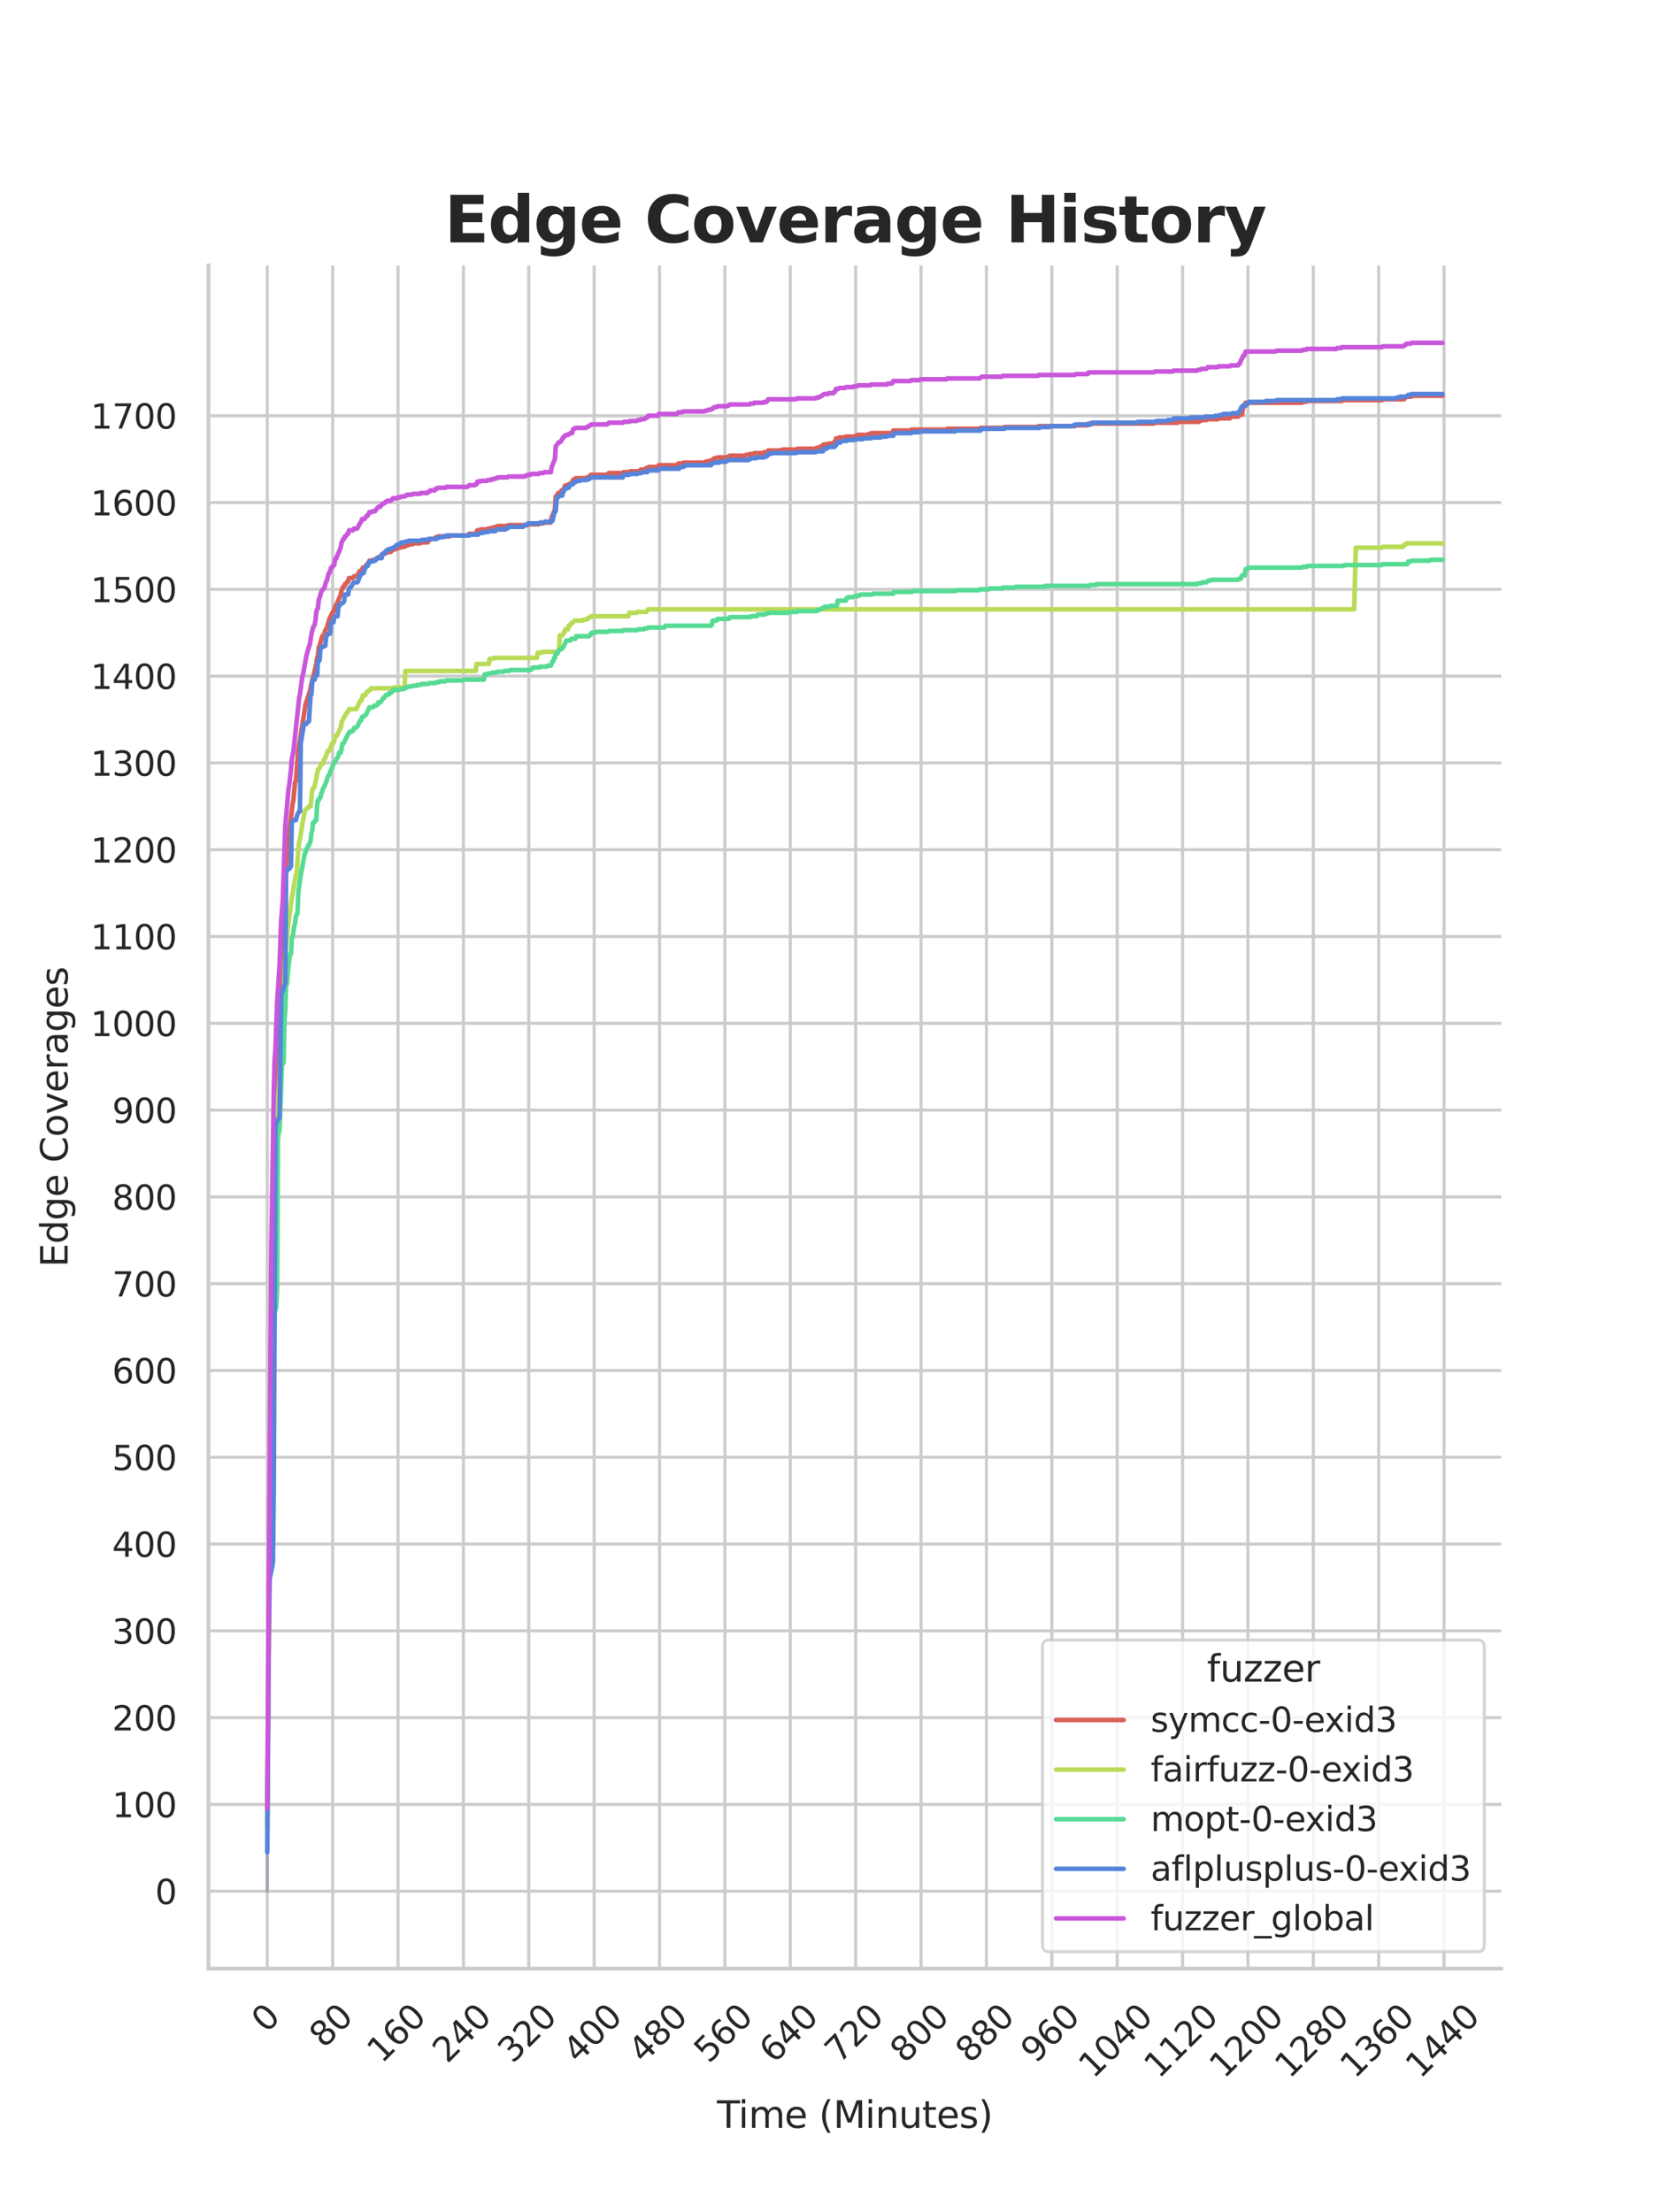 <?xml version="1.0" encoding="utf-8" standalone="no"?>
<!DOCTYPE svg PUBLIC "-//W3C//DTD SVG 1.1//EN"
  "http://www.w3.org/Graphics/SVG/1.1/DTD/svg11.dtd">
<svg xmlns:xlink="http://www.w3.org/1999/xlink" width="434.4pt" height="576pt" viewBox="0 0 434.4 576" xmlns="http://www.w3.org/2000/svg" version="1.1">
 <defs>
  <style type="text/css">*{stroke-linejoin: round; stroke-linecap: butt}</style>
 </defs>
 <g id="figure_1">
  <g id="patch_1">
   <path d="M 0 576 
L 434.4 576 
L 434.4 0 
L 0 0 
z
" style="fill: #ffffff"/>
  </g>
  <g id="axes_1">
   <g id="patch_2">
    <path d="M 54.3 512.64 
L 390.96 512.64 
L 390.96 69.12 
L 54.3 69.12 
z
" style="fill: #ffffff"/>
   </g>
   <g id="matplotlib.axis_1">
    <g id="xtick_1">
     <g id="line2d_1">
      <path d="M 69.603 512.64 
L 69.603 69.12 
" clip-path="url(#p9c8f1ddfac)" style="fill: none; stroke: #cccccc; stroke-width: 0.8; stroke-linecap: round"/>
     </g>
     <g id="text_1">
      <!-- 0 -->
      <g style="fill: #262626" transform="translate(69.34 529.627)rotate(-45)scale(0.088 -0.088)">
       <defs>
        <path id="DejaVuSans-30" d="M 2034 4250 
Q 1547 4250 1301 3770 
Q 1056 3291 1056 2328 
Q 1056 1369 1301 889 
Q 1547 409 2034 409 
Q 2525 409 2770 889 
Q 3016 1369 3016 2328 
Q 3016 3291 2770 3770 
Q 2525 4250 2034 4250 
z
M 2034 4750 
Q 2819 4750 3233 4129 
Q 3647 3509 3647 2328 
Q 3647 1150 3233 529 
Q 2819 -91 2034 -91 
Q 1250 -91 836 529 
Q 422 1150 422 2328 
Q 422 3509 836 4129 
Q 1250 4750 2034 4750 
z
" transform="scale(0.016)"/>
       </defs>
       <use xlink:href="#DejaVuSans-30"/>
      </g>
     </g>
    </g>
    <g id="xtick_2">
     <g id="line2d_2">
      <path d="M 86.629 512.64 
L 86.629 69.12 
" clip-path="url(#p9c8f1ddfac)" style="fill: none; stroke: #cccccc; stroke-width: 0.8; stroke-linecap: round"/>
     </g>
     <g id="text_2">
      <!-- 80 -->
      <g style="fill: #262626" transform="translate(84.387 533.586)rotate(-45)scale(0.088 -0.088)">
       <defs>
        <path id="DejaVuSans-38" d="M 2034 2216 
Q 1584 2216 1326 1975 
Q 1069 1734 1069 1313 
Q 1069 891 1326 650 
Q 1584 409 2034 409 
Q 2484 409 2743 651 
Q 3003 894 3003 1313 
Q 3003 1734 2745 1975 
Q 2488 2216 2034 2216 
z
M 1403 2484 
Q 997 2584 770 2862 
Q 544 3141 544 3541 
Q 544 4100 942 4425 
Q 1341 4750 2034 4750 
Q 2731 4750 3128 4425 
Q 3525 4100 3525 3541 
Q 3525 3141 3298 2862 
Q 3072 2584 2669 2484 
Q 3125 2378 3379 2068 
Q 3634 1759 3634 1313 
Q 3634 634 3220 271 
Q 2806 -91 2034 -91 
Q 1263 -91 848 271 
Q 434 634 434 1313 
Q 434 1759 690 2068 
Q 947 2378 1403 2484 
z
M 1172 3481 
Q 1172 3119 1398 2916 
Q 1625 2713 2034 2713 
Q 2441 2713 2670 2916 
Q 2900 3119 2900 3481 
Q 2900 3844 2670 4047 
Q 2441 4250 2034 4250 
Q 1625 4250 1398 4047 
Q 1172 3844 1172 3481 
z
" transform="scale(0.016)"/>
       </defs>
       <use xlink:href="#DejaVuSans-38"/>
       <use xlink:href="#DejaVuSans-30" x="63.623"/>
      </g>
     </g>
    </g>
    <g id="xtick_3">
     <g id="line2d_3">
      <path d="M 103.656 512.64 
L 103.656 69.12 
" clip-path="url(#p9c8f1ddfac)" style="fill: none; stroke: #cccccc; stroke-width: 0.8; stroke-linecap: round"/>
     </g>
     <g id="text_3">
      <!-- 160 -->
      <g style="fill: #262626" transform="translate(99.434 537.545)rotate(-45)scale(0.088 -0.088)">
       <defs>
        <path id="DejaVuSans-31" d="M 794 531 
L 1825 531 
L 1825 4091 
L 703 3866 
L 703 4441 
L 1819 4666 
L 2450 4666 
L 2450 531 
L 3481 531 
L 3481 0 
L 794 0 
L 794 531 
z
" transform="scale(0.016)"/>
        <path id="DejaVuSans-36" d="M 2113 2584 
Q 1688 2584 1439 2293 
Q 1191 2003 1191 1497 
Q 1191 994 1439 701 
Q 1688 409 2113 409 
Q 2538 409 2786 701 
Q 3034 994 3034 1497 
Q 3034 2003 2786 2293 
Q 2538 2584 2113 2584 
z
M 3366 4563 
L 3366 3988 
Q 3128 4100 2886 4159 
Q 2644 4219 2406 4219 
Q 1781 4219 1451 3797 
Q 1122 3375 1075 2522 
Q 1259 2794 1537 2939 
Q 1816 3084 2150 3084 
Q 2853 3084 3261 2657 
Q 3669 2231 3669 1497 
Q 3669 778 3244 343 
Q 2819 -91 2113 -91 
Q 1303 -91 875 529 
Q 447 1150 447 2328 
Q 447 3434 972 4092 
Q 1497 4750 2381 4750 
Q 2619 4750 2861 4703 
Q 3103 4656 3366 4563 
z
" transform="scale(0.016)"/>
       </defs>
       <use xlink:href="#DejaVuSans-31"/>
       <use xlink:href="#DejaVuSans-36" x="63.623"/>
       <use xlink:href="#DejaVuSans-30" x="127.246"/>
      </g>
     </g>
    </g>
    <g id="xtick_4">
     <g id="line2d_4">
      <path d="M 120.683 512.64 
L 120.683 69.12 
" clip-path="url(#p9c8f1ddfac)" style="fill: none; stroke: #cccccc; stroke-width: 0.8; stroke-linecap: round"/>
     </g>
     <g id="text_4">
      <!-- 240 -->
      <g style="fill: #262626" transform="translate(116.461 537.545)rotate(-45)scale(0.088 -0.088)">
       <defs>
        <path id="DejaVuSans-32" d="M 1228 531 
L 3431 531 
L 3431 0 
L 469 0 
L 469 531 
Q 828 903 1448 1529 
Q 2069 2156 2228 2338 
Q 2531 2678 2651 2914 
Q 2772 3150 2772 3378 
Q 2772 3750 2511 3984 
Q 2250 4219 1831 4219 
Q 1534 4219 1204 4116 
Q 875 4013 500 3803 
L 500 4441 
Q 881 4594 1212 4672 
Q 1544 4750 1819 4750 
Q 2544 4750 2975 4387 
Q 3406 4025 3406 3419 
Q 3406 3131 3298 2873 
Q 3191 2616 2906 2266 
Q 2828 2175 2409 1742 
Q 1991 1309 1228 531 
z
" transform="scale(0.016)"/>
        <path id="DejaVuSans-34" d="M 2419 4116 
L 825 1625 
L 2419 1625 
L 2419 4116 
z
M 2253 4666 
L 3047 4666 
L 3047 1625 
L 3713 1625 
L 3713 1100 
L 3047 1100 
L 3047 0 
L 2419 0 
L 2419 1100 
L 313 1100 
L 313 1709 
L 2253 4666 
z
" transform="scale(0.016)"/>
       </defs>
       <use xlink:href="#DejaVuSans-32"/>
       <use xlink:href="#DejaVuSans-34" x="63.623"/>
       <use xlink:href="#DejaVuSans-30" x="127.246"/>
      </g>
     </g>
    </g>
    <g id="xtick_5">
     <g id="line2d_5">
      <path d="M 137.709 512.64 
L 137.709 69.12 
" clip-path="url(#p9c8f1ddfac)" style="fill: none; stroke: #cccccc; stroke-width: 0.8; stroke-linecap: round"/>
     </g>
     <g id="text_5">
      <!-- 320 -->
      <g style="fill: #262626" transform="translate(133.488 537.545)rotate(-45)scale(0.088 -0.088)">
       <defs>
        <path id="DejaVuSans-33" d="M 2597 2516 
Q 3050 2419 3304 2112 
Q 3559 1806 3559 1356 
Q 3559 666 3084 287 
Q 2609 -91 1734 -91 
Q 1441 -91 1130 -33 
Q 819 25 488 141 
L 488 750 
Q 750 597 1062 519 
Q 1375 441 1716 441 
Q 2309 441 2620 675 
Q 2931 909 2931 1356 
Q 2931 1769 2642 2001 
Q 2353 2234 1838 2234 
L 1294 2234 
L 1294 2753 
L 1863 2753 
Q 2328 2753 2575 2939 
Q 2822 3125 2822 3475 
Q 2822 3834 2567 4026 
Q 2313 4219 1838 4219 
Q 1578 4219 1281 4162 
Q 984 4106 628 3988 
L 628 4550 
Q 988 4650 1302 4700 
Q 1616 4750 1894 4750 
Q 2613 4750 3031 4423 
Q 3450 4097 3450 3541 
Q 3450 3153 3228 2886 
Q 3006 2619 2597 2516 
z
" transform="scale(0.016)"/>
       </defs>
       <use xlink:href="#DejaVuSans-33"/>
       <use xlink:href="#DejaVuSans-32" x="63.623"/>
       <use xlink:href="#DejaVuSans-30" x="127.246"/>
      </g>
     </g>
    </g>
    <g id="xtick_6">
     <g id="line2d_6">
      <path d="M 154.736 512.64 
L 154.736 69.12 
" clip-path="url(#p9c8f1ddfac)" style="fill: none; stroke: #cccccc; stroke-width: 0.8; stroke-linecap: round"/>
     </g>
     <g id="text_6">
      <!-- 400 -->
      <g style="fill: #262626" transform="translate(150.515 537.545)rotate(-45)scale(0.088 -0.088)">
       <use xlink:href="#DejaVuSans-34"/>
       <use xlink:href="#DejaVuSans-30" x="63.623"/>
       <use xlink:href="#DejaVuSans-30" x="127.246"/>
      </g>
     </g>
    </g>
    <g id="xtick_7">
     <g id="line2d_7">
      <path d="M 171.763 512.64 
L 171.763 69.12 
" clip-path="url(#p9c8f1ddfac)" style="fill: none; stroke: #cccccc; stroke-width: 0.8; stroke-linecap: round"/>
     </g>
     <g id="text_7">
      <!-- 480 -->
      <g style="fill: #262626" transform="translate(167.541 537.545)rotate(-45)scale(0.088 -0.088)">
       <use xlink:href="#DejaVuSans-34"/>
       <use xlink:href="#DejaVuSans-38" x="63.623"/>
       <use xlink:href="#DejaVuSans-30" x="127.246"/>
      </g>
     </g>
    </g>
    <g id="xtick_8">
     <g id="line2d_8">
      <path d="M 188.789 512.64 
L 188.789 69.12 
" clip-path="url(#p9c8f1ddfac)" style="fill: none; stroke: #cccccc; stroke-width: 0.8; stroke-linecap: round"/>
     </g>
     <g id="text_8">
      <!-- 560 -->
      <g style="fill: #262626" transform="translate(184.568 537.545)rotate(-45)scale(0.088 -0.088)">
       <defs>
        <path id="DejaVuSans-35" d="M 691 4666 
L 3169 4666 
L 3169 4134 
L 1269 4134 
L 1269 2991 
Q 1406 3038 1543 3061 
Q 1681 3084 1819 3084 
Q 2600 3084 3056 2656 
Q 3513 2228 3513 1497 
Q 3513 744 3044 326 
Q 2575 -91 1722 -91 
Q 1428 -91 1123 -41 
Q 819 9 494 109 
L 494 744 
Q 775 591 1075 516 
Q 1375 441 1709 441 
Q 2250 441 2565 725 
Q 2881 1009 2881 1497 
Q 2881 1984 2565 2268 
Q 2250 2553 1709 2553 
Q 1456 2553 1204 2497 
Q 953 2441 691 2322 
L 691 4666 
z
" transform="scale(0.016)"/>
       </defs>
       <use xlink:href="#DejaVuSans-35"/>
       <use xlink:href="#DejaVuSans-36" x="63.623"/>
       <use xlink:href="#DejaVuSans-30" x="127.246"/>
      </g>
     </g>
    </g>
    <g id="xtick_9">
     <g id="line2d_9">
      <path d="M 205.816 512.64 
L 205.816 69.12 
" clip-path="url(#p9c8f1ddfac)" style="fill: none; stroke: #cccccc; stroke-width: 0.8; stroke-linecap: round"/>
     </g>
     <g id="text_9">
      <!-- 640 -->
      <g style="fill: #262626" transform="translate(201.595 537.545)rotate(-45)scale(0.088 -0.088)">
       <use xlink:href="#DejaVuSans-36"/>
       <use xlink:href="#DejaVuSans-34" x="63.623"/>
       <use xlink:href="#DejaVuSans-30" x="127.246"/>
      </g>
     </g>
    </g>
    <g id="xtick_10">
     <g id="line2d_10">
      <path d="M 222.843 512.64 
L 222.843 69.12 
" clip-path="url(#p9c8f1ddfac)" style="fill: none; stroke: #cccccc; stroke-width: 0.8; stroke-linecap: round"/>
     </g>
     <g id="text_10">
      <!-- 720 -->
      <g style="fill: #262626" transform="translate(218.621 537.545)rotate(-45)scale(0.088 -0.088)">
       <defs>
        <path id="DejaVuSans-37" d="M 525 4666 
L 3525 4666 
L 3525 4397 
L 1831 0 
L 1172 0 
L 2766 4134 
L 525 4134 
L 525 4666 
z
" transform="scale(0.016)"/>
       </defs>
       <use xlink:href="#DejaVuSans-37"/>
       <use xlink:href="#DejaVuSans-32" x="63.623"/>
       <use xlink:href="#DejaVuSans-30" x="127.246"/>
      </g>
     </g>
    </g>
    <g id="xtick_11">
     <g id="line2d_11">
      <path d="M 239.87 512.64 
L 239.87 69.12 
" clip-path="url(#p9c8f1ddfac)" style="fill: none; stroke: #cccccc; stroke-width: 0.8; stroke-linecap: round"/>
     </g>
     <g id="text_11">
      <!-- 800 -->
      <g style="fill: #262626" transform="translate(235.648 537.545)rotate(-45)scale(0.088 -0.088)">
       <use xlink:href="#DejaVuSans-38"/>
       <use xlink:href="#DejaVuSans-30" x="63.623"/>
       <use xlink:href="#DejaVuSans-30" x="127.246"/>
      </g>
     </g>
    </g>
    <g id="xtick_12">
     <g id="line2d_12">
      <path d="M 256.896 512.64 
L 256.896 69.12 
" clip-path="url(#p9c8f1ddfac)" style="fill: none; stroke: #cccccc; stroke-width: 0.8; stroke-linecap: round"/>
     </g>
     <g id="text_12">
      <!-- 880 -->
      <g style="fill: #262626" transform="translate(252.675 537.545)rotate(-45)scale(0.088 -0.088)">
       <use xlink:href="#DejaVuSans-38"/>
       <use xlink:href="#DejaVuSans-38" x="63.623"/>
       <use xlink:href="#DejaVuSans-30" x="127.246"/>
      </g>
     </g>
    </g>
    <g id="xtick_13">
     <g id="line2d_13">
      <path d="M 273.923 512.64 
L 273.923 69.12 
" clip-path="url(#p9c8f1ddfac)" style="fill: none; stroke: #cccccc; stroke-width: 0.8; stroke-linecap: round"/>
     </g>
     <g id="text_13">
      <!-- 960 -->
      <g style="fill: #262626" transform="translate(269.701 537.545)rotate(-45)scale(0.088 -0.088)">
       <defs>
        <path id="DejaVuSans-39" d="M 703 97 
L 703 672 
Q 941 559 1184 500 
Q 1428 441 1663 441 
Q 2288 441 2617 861 
Q 2947 1281 2994 2138 
Q 2813 1869 2534 1725 
Q 2256 1581 1919 1581 
Q 1219 1581 811 2004 
Q 403 2428 403 3163 
Q 403 3881 828 4315 
Q 1253 4750 1959 4750 
Q 2769 4750 3195 4129 
Q 3622 3509 3622 2328 
Q 3622 1225 3098 567 
Q 2575 -91 1691 -91 
Q 1453 -91 1209 -44 
Q 966 3 703 97 
z
M 1959 2075 
Q 2384 2075 2632 2365 
Q 2881 2656 2881 3163 
Q 2881 3666 2632 3958 
Q 2384 4250 1959 4250 
Q 1534 4250 1286 3958 
Q 1038 3666 1038 3163 
Q 1038 2656 1286 2365 
Q 1534 2075 1959 2075 
z
" transform="scale(0.016)"/>
       </defs>
       <use xlink:href="#DejaVuSans-39"/>
       <use xlink:href="#DejaVuSans-36" x="63.623"/>
       <use xlink:href="#DejaVuSans-30" x="127.246"/>
      </g>
     </g>
    </g>
    <g id="xtick_14">
     <g id="line2d_14">
      <path d="M 290.95 512.64 
L 290.95 69.12 
" clip-path="url(#p9c8f1ddfac)" style="fill: none; stroke: #cccccc; stroke-width: 0.8; stroke-linecap: round"/>
     </g>
     <g id="text_14">
      <!-- 1040 -->
      <g style="fill: #262626" transform="translate(284.748 541.505)rotate(-45)scale(0.088 -0.088)">
       <use xlink:href="#DejaVuSans-31"/>
       <use xlink:href="#DejaVuSans-30" x="63.623"/>
       <use xlink:href="#DejaVuSans-34" x="127.246"/>
       <use xlink:href="#DejaVuSans-30" x="190.869"/>
      </g>
     </g>
    </g>
    <g id="xtick_15">
     <g id="line2d_15">
      <path d="M 307.976 512.64 
L 307.976 69.12 
" clip-path="url(#p9c8f1ddfac)" style="fill: none; stroke: #cccccc; stroke-width: 0.8; stroke-linecap: round"/>
     </g>
     <g id="text_15">
      <!-- 1120 -->
      <g style="fill: #262626" transform="translate(301.775 541.505)rotate(-45)scale(0.088 -0.088)">
       <use xlink:href="#DejaVuSans-31"/>
       <use xlink:href="#DejaVuSans-31" x="63.623"/>
       <use xlink:href="#DejaVuSans-32" x="127.246"/>
       <use xlink:href="#DejaVuSans-30" x="190.869"/>
      </g>
     </g>
    </g>
    <g id="xtick_16">
     <g id="line2d_16">
      <path d="M 325.003 512.64 
L 325.003 69.12 
" clip-path="url(#p9c8f1ddfac)" style="fill: none; stroke: #cccccc; stroke-width: 0.8; stroke-linecap: round"/>
     </g>
     <g id="text_16">
      <!-- 1200 -->
      <g style="fill: #262626" transform="translate(318.802 541.505)rotate(-45)scale(0.088 -0.088)">
       <use xlink:href="#DejaVuSans-31"/>
       <use xlink:href="#DejaVuSans-32" x="63.623"/>
       <use xlink:href="#DejaVuSans-30" x="127.246"/>
       <use xlink:href="#DejaVuSans-30" x="190.869"/>
      </g>
     </g>
    </g>
    <g id="xtick_17">
     <g id="line2d_17">
      <path d="M 342.03 512.64 
L 342.03 69.12 
" clip-path="url(#p9c8f1ddfac)" style="fill: none; stroke: #cccccc; stroke-width: 0.8; stroke-linecap: round"/>
     </g>
     <g id="text_17">
      <!-- 1280 -->
      <g style="fill: #262626" transform="translate(335.828 541.505)rotate(-45)scale(0.088 -0.088)">
       <use xlink:href="#DejaVuSans-31"/>
       <use xlink:href="#DejaVuSans-32" x="63.623"/>
       <use xlink:href="#DejaVuSans-38" x="127.246"/>
       <use xlink:href="#DejaVuSans-30" x="190.869"/>
      </g>
     </g>
    </g>
    <g id="xtick_18">
     <g id="line2d_18">
      <path d="M 359.056 512.64 
L 359.056 69.12 
" clip-path="url(#p9c8f1ddfac)" style="fill: none; stroke: #cccccc; stroke-width: 0.8; stroke-linecap: round"/>
     </g>
     <g id="text_18">
      <!-- 1360 -->
      <g style="fill: #262626" transform="translate(352.855 541.505)rotate(-45)scale(0.088 -0.088)">
       <use xlink:href="#DejaVuSans-31"/>
       <use xlink:href="#DejaVuSans-33" x="63.623"/>
       <use xlink:href="#DejaVuSans-36" x="127.246"/>
       <use xlink:href="#DejaVuSans-30" x="190.869"/>
      </g>
     </g>
    </g>
    <g id="xtick_19">
     <g id="line2d_19">
      <path d="M 376.083 512.64 
L 376.083 69.12 
" clip-path="url(#p9c8f1ddfac)" style="fill: none; stroke: #cccccc; stroke-width: 0.8; stroke-linecap: round"/>
     </g>
     <g id="text_19">
      <!-- 1440 -->
      <g style="fill: #262626" transform="translate(369.882 541.505)rotate(-45)scale(0.088 -0.088)">
       <use xlink:href="#DejaVuSans-31"/>
       <use xlink:href="#DejaVuSans-34" x="63.623"/>
       <use xlink:href="#DejaVuSans-34" x="127.246"/>
       <use xlink:href="#DejaVuSans-30" x="190.869"/>
      </g>
     </g>
    </g>
    <g id="text_20">
     <!-- Time (Minutes) -->
     <g style="fill: #262626" transform="translate(186.72 554.093)scale(0.096 -0.096)">
      <defs>
       <path id="DejaVuSans-54" d="M -19 4666 
L 3928 4666 
L 3928 4134 
L 2272 4134 
L 2272 0 
L 1638 0 
L 1638 4134 
L -19 4134 
L -19 4666 
z
" transform="scale(0.016)"/>
       <path id="DejaVuSans-69" d="M 603 3500 
L 1178 3500 
L 1178 0 
L 603 0 
L 603 3500 
z
M 603 4863 
L 1178 4863 
L 1178 4134 
L 603 4134 
L 603 4863 
z
" transform="scale(0.016)"/>
       <path id="DejaVuSans-6d" d="M 3328 2828 
Q 3544 3216 3844 3400 
Q 4144 3584 4550 3584 
Q 5097 3584 5394 3201 
Q 5691 2819 5691 2113 
L 5691 0 
L 5113 0 
L 5113 2094 
Q 5113 2597 4934 2840 
Q 4756 3084 4391 3084 
Q 3944 3084 3684 2787 
Q 3425 2491 3425 1978 
L 3425 0 
L 2847 0 
L 2847 2094 
Q 2847 2600 2669 2842 
Q 2491 3084 2119 3084 
Q 1678 3084 1418 2786 
Q 1159 2488 1159 1978 
L 1159 0 
L 581 0 
L 581 3500 
L 1159 3500 
L 1159 2956 
Q 1356 3278 1631 3431 
Q 1906 3584 2284 3584 
Q 2666 3584 2933 3390 
Q 3200 3197 3328 2828 
z
" transform="scale(0.016)"/>
       <path id="DejaVuSans-65" d="M 3597 1894 
L 3597 1613 
L 953 1613 
Q 991 1019 1311 708 
Q 1631 397 2203 397 
Q 2534 397 2845 478 
Q 3156 559 3463 722 
L 3463 178 
Q 3153 47 2828 -22 
Q 2503 -91 2169 -91 
Q 1331 -91 842 396 
Q 353 884 353 1716 
Q 353 2575 817 3079 
Q 1281 3584 2069 3584 
Q 2775 3584 3186 3129 
Q 3597 2675 3597 1894 
z
M 3022 2063 
Q 3016 2534 2758 2815 
Q 2500 3097 2075 3097 
Q 1594 3097 1305 2825 
Q 1016 2553 972 2059 
L 3022 2063 
z
" transform="scale(0.016)"/>
       <path id="DejaVuSans-20" transform="scale(0.016)"/>
       <path id="DejaVuSans-28" d="M 1984 4856 
Q 1566 4138 1362 3434 
Q 1159 2731 1159 2009 
Q 1159 1288 1364 580 
Q 1569 -128 1984 -844 
L 1484 -844 
Q 1016 -109 783 600 
Q 550 1309 550 2009 
Q 550 2706 781 3412 
Q 1013 4119 1484 4856 
L 1984 4856 
z
" transform="scale(0.016)"/>
       <path id="DejaVuSans-4d" d="M 628 4666 
L 1569 4666 
L 2759 1491 
L 3956 4666 
L 4897 4666 
L 4897 0 
L 4281 0 
L 4281 4097 
L 3078 897 
L 2444 897 
L 1241 4097 
L 1241 0 
L 628 0 
L 628 4666 
z
" transform="scale(0.016)"/>
       <path id="DejaVuSans-6e" d="M 3513 2113 
L 3513 0 
L 2938 0 
L 2938 2094 
Q 2938 2591 2744 2837 
Q 2550 3084 2163 3084 
Q 1697 3084 1428 2787 
Q 1159 2491 1159 1978 
L 1159 0 
L 581 0 
L 581 3500 
L 1159 3500 
L 1159 2956 
Q 1366 3272 1645 3428 
Q 1925 3584 2291 3584 
Q 2894 3584 3203 3211 
Q 3513 2838 3513 2113 
z
" transform="scale(0.016)"/>
       <path id="DejaVuSans-75" d="M 544 1381 
L 544 3500 
L 1119 3500 
L 1119 1403 
Q 1119 906 1312 657 
Q 1506 409 1894 409 
Q 2359 409 2629 706 
Q 2900 1003 2900 1516 
L 2900 3500 
L 3475 3500 
L 3475 0 
L 2900 0 
L 2900 538 
Q 2691 219 2414 64 
Q 2138 -91 1772 -91 
Q 1169 -91 856 284 
Q 544 659 544 1381 
z
M 1991 3584 
L 1991 3584 
z
" transform="scale(0.016)"/>
       <path id="DejaVuSans-74" d="M 1172 4494 
L 1172 3500 
L 2356 3500 
L 2356 3053 
L 1172 3053 
L 1172 1153 
Q 1172 725 1289 603 
Q 1406 481 1766 481 
L 2356 481 
L 2356 0 
L 1766 0 
Q 1100 0 847 248 
Q 594 497 594 1153 
L 594 3053 
L 172 3053 
L 172 3500 
L 594 3500 
L 594 4494 
L 1172 4494 
z
" transform="scale(0.016)"/>
       <path id="DejaVuSans-73" d="M 2834 3397 
L 2834 2853 
Q 2591 2978 2328 3040 
Q 2066 3103 1784 3103 
Q 1356 3103 1142 2972 
Q 928 2841 928 2578 
Q 928 2378 1081 2264 
Q 1234 2150 1697 2047 
L 1894 2003 
Q 2506 1872 2764 1633 
Q 3022 1394 3022 966 
Q 3022 478 2636 193 
Q 2250 -91 1575 -91 
Q 1294 -91 989 -36 
Q 684 19 347 128 
L 347 722 
Q 666 556 975 473 
Q 1284 391 1588 391 
Q 1994 391 2212 530 
Q 2431 669 2431 922 
Q 2431 1156 2273 1281 
Q 2116 1406 1581 1522 
L 1381 1569 
Q 847 1681 609 1914 
Q 372 2147 372 2553 
Q 372 3047 722 3315 
Q 1072 3584 1716 3584 
Q 2034 3584 2315 3537 
Q 2597 3491 2834 3397 
z
" transform="scale(0.016)"/>
       <path id="DejaVuSans-29" d="M 513 4856 
L 1013 4856 
Q 1481 4119 1714 3412 
Q 1947 2706 1947 2009 
Q 1947 1309 1714 600 
Q 1481 -109 1013 -844 
L 513 -844 
Q 928 -128 1133 580 
Q 1338 1288 1338 2009 
Q 1338 2731 1133 3434 
Q 928 4138 513 4856 
z
" transform="scale(0.016)"/>
      </defs>
      <use xlink:href="#DejaVuSans-54"/>
      <use xlink:href="#DejaVuSans-69" x="57.959"/>
      <use xlink:href="#DejaVuSans-6d" x="85.742"/>
      <use xlink:href="#DejaVuSans-65" x="183.154"/>
      <use xlink:href="#DejaVuSans-20" x="244.678"/>
      <use xlink:href="#DejaVuSans-28" x="276.465"/>
      <use xlink:href="#DejaVuSans-4d" x="315.479"/>
      <use xlink:href="#DejaVuSans-69" x="401.758"/>
      <use xlink:href="#DejaVuSans-6e" x="429.541"/>
      <use xlink:href="#DejaVuSans-75" x="492.92"/>
      <use xlink:href="#DejaVuSans-74" x="556.299"/>
      <use xlink:href="#DejaVuSans-65" x="595.508"/>
      <use xlink:href="#DejaVuSans-73" x="657.031"/>
      <use xlink:href="#DejaVuSans-29" x="709.131"/>
     </g>
    </g>
   </g>
   <g id="matplotlib.axis_2">
    <g id="ytick_1">
     <g id="line2d_20">
      <path d="M 54.3 492.48 
L 390.96 492.48 
" clip-path="url(#p9c8f1ddfac)" style="fill: none; stroke: #cccccc; stroke-width: 0.8; stroke-linecap: round"/>
     </g>
     <g id="text_21">
      <!-- 0 -->
      <g style="fill: #262626" transform="translate(40.401 495.823)scale(0.088 -0.088)">
       <use xlink:href="#DejaVuSans-30"/>
      </g>
     </g>
    </g>
    <g id="ytick_2">
     <g id="line2d_21">
      <path d="M 54.3 469.879 
L 390.96 469.879 
" clip-path="url(#p9c8f1ddfac)" style="fill: none; stroke: #cccccc; stroke-width: 0.8; stroke-linecap: round"/>
     </g>
     <g id="text_22">
      <!-- 100 -->
      <g style="fill: #262626" transform="translate(29.203 473.222)scale(0.088 -0.088)">
       <use xlink:href="#DejaVuSans-31"/>
       <use xlink:href="#DejaVuSans-30" x="63.623"/>
       <use xlink:href="#DejaVuSans-30" x="127.246"/>
      </g>
     </g>
    </g>
    <g id="ytick_3">
     <g id="line2d_22">
      <path d="M 54.3 447.278 
L 390.96 447.278 
" clip-path="url(#p9c8f1ddfac)" style="fill: none; stroke: #cccccc; stroke-width: 0.8; stroke-linecap: round"/>
     </g>
     <g id="text_23">
      <!-- 200 -->
      <g style="fill: #262626" transform="translate(29.203 450.622)scale(0.088 -0.088)">
       <use xlink:href="#DejaVuSans-32"/>
       <use xlink:href="#DejaVuSans-30" x="63.623"/>
       <use xlink:href="#DejaVuSans-30" x="127.246"/>
      </g>
     </g>
    </g>
    <g id="ytick_4">
     <g id="line2d_23">
      <path d="M 54.3 424.677 
L 390.96 424.677 
" clip-path="url(#p9c8f1ddfac)" style="fill: none; stroke: #cccccc; stroke-width: 0.8; stroke-linecap: round"/>
     </g>
     <g id="text_24">
      <!-- 300 -->
      <g style="fill: #262626" transform="translate(29.203 428.021)scale(0.088 -0.088)">
       <use xlink:href="#DejaVuSans-33"/>
       <use xlink:href="#DejaVuSans-30" x="63.623"/>
       <use xlink:href="#DejaVuSans-30" x="127.246"/>
      </g>
     </g>
    </g>
    <g id="ytick_5">
     <g id="line2d_24">
      <path d="M 54.3 402.076 
L 390.96 402.076 
" clip-path="url(#p9c8f1ddfac)" style="fill: none; stroke: #cccccc; stroke-width: 0.8; stroke-linecap: round"/>
     </g>
     <g id="text_25">
      <!-- 400 -->
      <g style="fill: #262626" transform="translate(29.203 405.42)scale(0.088 -0.088)">
       <use xlink:href="#DejaVuSans-34"/>
       <use xlink:href="#DejaVuSans-30" x="63.623"/>
       <use xlink:href="#DejaVuSans-30" x="127.246"/>
      </g>
     </g>
    </g>
    <g id="ytick_6">
     <g id="line2d_25">
      <path d="M 54.3 379.476 
L 390.96 379.476 
" clip-path="url(#p9c8f1ddfac)" style="fill: none; stroke: #cccccc; stroke-width: 0.8; stroke-linecap: round"/>
     </g>
     <g id="text_26">
      <!-- 500 -->
      <g style="fill: #262626" transform="translate(29.203 382.819)scale(0.088 -0.088)">
       <use xlink:href="#DejaVuSans-35"/>
       <use xlink:href="#DejaVuSans-30" x="63.623"/>
       <use xlink:href="#DejaVuSans-30" x="127.246"/>
      </g>
     </g>
    </g>
    <g id="ytick_7">
     <g id="line2d_26">
      <path d="M 54.3 356.875 
L 390.96 356.875 
" clip-path="url(#p9c8f1ddfac)" style="fill: none; stroke: #cccccc; stroke-width: 0.8; stroke-linecap: round"/>
     </g>
     <g id="text_27">
      <!-- 600 -->
      <g style="fill: #262626" transform="translate(29.203 360.218)scale(0.088 -0.088)">
       <use xlink:href="#DejaVuSans-36"/>
       <use xlink:href="#DejaVuSans-30" x="63.623"/>
       <use xlink:href="#DejaVuSans-30" x="127.246"/>
      </g>
     </g>
    </g>
    <g id="ytick_8">
     <g id="line2d_27">
      <path d="M 54.3 334.274 
L 390.96 334.274 
" clip-path="url(#p9c8f1ddfac)" style="fill: none; stroke: #cccccc; stroke-width: 0.8; stroke-linecap: round"/>
     </g>
     <g id="text_28">
      <!-- 700 -->
      <g style="fill: #262626" transform="translate(29.203 337.617)scale(0.088 -0.088)">
       <use xlink:href="#DejaVuSans-37"/>
       <use xlink:href="#DejaVuSans-30" x="63.623"/>
       <use xlink:href="#DejaVuSans-30" x="127.246"/>
      </g>
     </g>
    </g>
    <g id="ytick_9">
     <g id="line2d_28">
      <path d="M 54.3 311.673 
L 390.96 311.673 
" clip-path="url(#p9c8f1ddfac)" style="fill: none; stroke: #cccccc; stroke-width: 0.8; stroke-linecap: round"/>
     </g>
     <g id="text_29">
      <!-- 800 -->
      <g style="fill: #262626" transform="translate(29.203 315.016)scale(0.088 -0.088)">
       <use xlink:href="#DejaVuSans-38"/>
       <use xlink:href="#DejaVuSans-30" x="63.623"/>
       <use xlink:href="#DejaVuSans-30" x="127.246"/>
      </g>
     </g>
    </g>
    <g id="ytick_10">
     <g id="line2d_29">
      <path d="M 54.3 289.072 
L 390.96 289.072 
" clip-path="url(#p9c8f1ddfac)" style="fill: none; stroke: #cccccc; stroke-width: 0.8; stroke-linecap: round"/>
     </g>
     <g id="text_30">
      <!-- 900 -->
      <g style="fill: #262626" transform="translate(29.203 292.415)scale(0.088 -0.088)">
       <use xlink:href="#DejaVuSans-39"/>
       <use xlink:href="#DejaVuSans-30" x="63.623"/>
       <use xlink:href="#DejaVuSans-30" x="127.246"/>
      </g>
     </g>
    </g>
    <g id="ytick_11">
     <g id="line2d_30">
      <path d="M 54.3 266.471 
L 390.96 266.471 
" clip-path="url(#p9c8f1ddfac)" style="fill: none; stroke: #cccccc; stroke-width: 0.8; stroke-linecap: round"/>
     </g>
     <g id="text_31">
      <!-- 1000 -->
      <g style="fill: #262626" transform="translate(23.604 269.814)scale(0.088 -0.088)">
       <use xlink:href="#DejaVuSans-31"/>
       <use xlink:href="#DejaVuSans-30" x="63.623"/>
       <use xlink:href="#DejaVuSans-30" x="127.246"/>
       <use xlink:href="#DejaVuSans-30" x="190.869"/>
      </g>
     </g>
    </g>
    <g id="ytick_12">
     <g id="line2d_31">
      <path d="M 54.3 243.87 
L 390.96 243.87 
" clip-path="url(#p9c8f1ddfac)" style="fill: none; stroke: #cccccc; stroke-width: 0.8; stroke-linecap: round"/>
     </g>
     <g id="text_32">
      <!-- 1100 -->
      <g style="fill: #262626" transform="translate(23.604 247.213)scale(0.088 -0.088)">
       <use xlink:href="#DejaVuSans-31"/>
       <use xlink:href="#DejaVuSans-31" x="63.623"/>
       <use xlink:href="#DejaVuSans-30" x="127.246"/>
       <use xlink:href="#DejaVuSans-30" x="190.869"/>
      </g>
     </g>
    </g>
    <g id="ytick_13">
     <g id="line2d_32">
      <path d="M 54.3 221.269 
L 390.96 221.269 
" clip-path="url(#p9c8f1ddfac)" style="fill: none; stroke: #cccccc; stroke-width: 0.8; stroke-linecap: round"/>
     </g>
     <g id="text_33">
      <!-- 1200 -->
      <g style="fill: #262626" transform="translate(23.604 224.613)scale(0.088 -0.088)">
       <use xlink:href="#DejaVuSans-31"/>
       <use xlink:href="#DejaVuSans-32" x="63.623"/>
       <use xlink:href="#DejaVuSans-30" x="127.246"/>
       <use xlink:href="#DejaVuSans-30" x="190.869"/>
      </g>
     </g>
    </g>
    <g id="ytick_14">
     <g id="line2d_33">
      <path d="M 54.3 198.668 
L 390.96 198.668 
" clip-path="url(#p9c8f1ddfac)" style="fill: none; stroke: #cccccc; stroke-width: 0.8; stroke-linecap: round"/>
     </g>
     <g id="text_34">
      <!-- 1300 -->
      <g style="fill: #262626" transform="translate(23.604 202.012)scale(0.088 -0.088)">
       <use xlink:href="#DejaVuSans-31"/>
       <use xlink:href="#DejaVuSans-33" x="63.623"/>
       <use xlink:href="#DejaVuSans-30" x="127.246"/>
       <use xlink:href="#DejaVuSans-30" x="190.869"/>
      </g>
     </g>
    </g>
    <g id="ytick_15">
     <g id="line2d_34">
      <path d="M 54.3 176.067 
L 390.96 176.067 
" clip-path="url(#p9c8f1ddfac)" style="fill: none; stroke: #cccccc; stroke-width: 0.8; stroke-linecap: round"/>
     </g>
     <g id="text_35">
      <!-- 1400 -->
      <g style="fill: #262626" transform="translate(23.604 179.411)scale(0.088 -0.088)">
       <use xlink:href="#DejaVuSans-31"/>
       <use xlink:href="#DejaVuSans-34" x="63.623"/>
       <use xlink:href="#DejaVuSans-30" x="127.246"/>
       <use xlink:href="#DejaVuSans-30" x="190.869"/>
      </g>
     </g>
    </g>
    <g id="ytick_16">
     <g id="line2d_35">
      <path d="M 54.3 153.467 
L 390.96 153.467 
" clip-path="url(#p9c8f1ddfac)" style="fill: none; stroke: #cccccc; stroke-width: 0.8; stroke-linecap: round"/>
     </g>
     <g id="text_36">
      <!-- 1500 -->
      <g style="fill: #262626" transform="translate(23.604 156.81)scale(0.088 -0.088)">
       <use xlink:href="#DejaVuSans-31"/>
       <use xlink:href="#DejaVuSans-35" x="63.623"/>
       <use xlink:href="#DejaVuSans-30" x="127.246"/>
       <use xlink:href="#DejaVuSans-30" x="190.869"/>
      </g>
     </g>
    </g>
    <g id="ytick_17">
     <g id="line2d_36">
      <path d="M 54.3 130.866 
L 390.96 130.866 
" clip-path="url(#p9c8f1ddfac)" style="fill: none; stroke: #cccccc; stroke-width: 0.8; stroke-linecap: round"/>
     </g>
     <g id="text_37">
      <!-- 1600 -->
      <g style="fill: #262626" transform="translate(23.604 134.209)scale(0.088 -0.088)">
       <use xlink:href="#DejaVuSans-31"/>
       <use xlink:href="#DejaVuSans-36" x="63.623"/>
       <use xlink:href="#DejaVuSans-30" x="127.246"/>
       <use xlink:href="#DejaVuSans-30" x="190.869"/>
      </g>
     </g>
    </g>
    <g id="ytick_18">
     <g id="line2d_37">
      <path d="M 54.3 108.265 
L 390.96 108.265 
" clip-path="url(#p9c8f1ddfac)" style="fill: none; stroke: #cccccc; stroke-width: 0.8; stroke-linecap: round"/>
     </g>
     <g id="text_38">
      <!-- 1700 -->
      <g style="fill: #262626" transform="translate(23.604 111.608)scale(0.088 -0.088)">
       <use xlink:href="#DejaVuSans-31"/>
       <use xlink:href="#DejaVuSans-37" x="63.623"/>
       <use xlink:href="#DejaVuSans-30" x="127.246"/>
       <use xlink:href="#DejaVuSans-30" x="190.869"/>
      </g>
     </g>
    </g>
    <g id="text_39">
     <!-- Edge Coverages -->
     <g style="fill: #262626" transform="translate(17.608 329.986)rotate(-90)scale(0.096 -0.096)">
      <defs>
       <path id="DejaVuSans-45" d="M 628 4666 
L 3578 4666 
L 3578 4134 
L 1259 4134 
L 1259 2753 
L 3481 2753 
L 3481 2222 
L 1259 2222 
L 1259 531 
L 3634 531 
L 3634 0 
L 628 0 
L 628 4666 
z
" transform="scale(0.016)"/>
       <path id="DejaVuSans-64" d="M 2906 2969 
L 2906 4863 
L 3481 4863 
L 3481 0 
L 2906 0 
L 2906 525 
Q 2725 213 2448 61 
Q 2172 -91 1784 -91 
Q 1150 -91 751 415 
Q 353 922 353 1747 
Q 353 2572 751 3078 
Q 1150 3584 1784 3584 
Q 2172 3584 2448 3432 
Q 2725 3281 2906 2969 
z
M 947 1747 
Q 947 1113 1208 752 
Q 1469 391 1925 391 
Q 2381 391 2643 752 
Q 2906 1113 2906 1747 
Q 2906 2381 2643 2742 
Q 2381 3103 1925 3103 
Q 1469 3103 1208 2742 
Q 947 2381 947 1747 
z
" transform="scale(0.016)"/>
       <path id="DejaVuSans-67" d="M 2906 1791 
Q 2906 2416 2648 2759 
Q 2391 3103 1925 3103 
Q 1463 3103 1205 2759 
Q 947 2416 947 1791 
Q 947 1169 1205 825 
Q 1463 481 1925 481 
Q 2391 481 2648 825 
Q 2906 1169 2906 1791 
z
M 3481 434 
Q 3481 -459 3084 -895 
Q 2688 -1331 1869 -1331 
Q 1566 -1331 1297 -1286 
Q 1028 -1241 775 -1147 
L 775 -588 
Q 1028 -725 1275 -790 
Q 1522 -856 1778 -856 
Q 2344 -856 2625 -561 
Q 2906 -266 2906 331 
L 2906 616 
Q 2728 306 2450 153 
Q 2172 0 1784 0 
Q 1141 0 747 490 
Q 353 981 353 1791 
Q 353 2603 747 3093 
Q 1141 3584 1784 3584 
Q 2172 3584 2450 3431 
Q 2728 3278 2906 2969 
L 2906 3500 
L 3481 3500 
L 3481 434 
z
" transform="scale(0.016)"/>
       <path id="DejaVuSans-43" d="M 4122 4306 
L 4122 3641 
Q 3803 3938 3442 4084 
Q 3081 4231 2675 4231 
Q 1875 4231 1450 3742 
Q 1025 3253 1025 2328 
Q 1025 1406 1450 917 
Q 1875 428 2675 428 
Q 3081 428 3442 575 
Q 3803 722 4122 1019 
L 4122 359 
Q 3791 134 3420 21 
Q 3050 -91 2638 -91 
Q 1578 -91 968 557 
Q 359 1206 359 2328 
Q 359 3453 968 4101 
Q 1578 4750 2638 4750 
Q 3056 4750 3426 4639 
Q 3797 4528 4122 4306 
z
" transform="scale(0.016)"/>
       <path id="DejaVuSans-6f" d="M 1959 3097 
Q 1497 3097 1228 2736 
Q 959 2375 959 1747 
Q 959 1119 1226 758 
Q 1494 397 1959 397 
Q 2419 397 2687 759 
Q 2956 1122 2956 1747 
Q 2956 2369 2687 2733 
Q 2419 3097 1959 3097 
z
M 1959 3584 
Q 2709 3584 3137 3096 
Q 3566 2609 3566 1747 
Q 3566 888 3137 398 
Q 2709 -91 1959 -91 
Q 1206 -91 779 398 
Q 353 888 353 1747 
Q 353 2609 779 3096 
Q 1206 3584 1959 3584 
z
" transform="scale(0.016)"/>
       <path id="DejaVuSans-76" d="M 191 3500 
L 800 3500 
L 1894 563 
L 2988 3500 
L 3597 3500 
L 2284 0 
L 1503 0 
L 191 3500 
z
" transform="scale(0.016)"/>
       <path id="DejaVuSans-72" d="M 2631 2963 
Q 2534 3019 2420 3045 
Q 2306 3072 2169 3072 
Q 1681 3072 1420 2755 
Q 1159 2438 1159 1844 
L 1159 0 
L 581 0 
L 581 3500 
L 1159 3500 
L 1159 2956 
Q 1341 3275 1631 3429 
Q 1922 3584 2338 3584 
Q 2397 3584 2469 3576 
Q 2541 3569 2628 3553 
L 2631 2963 
z
" transform="scale(0.016)"/>
       <path id="DejaVuSans-61" d="M 2194 1759 
Q 1497 1759 1228 1600 
Q 959 1441 959 1056 
Q 959 750 1161 570 
Q 1363 391 1709 391 
Q 2188 391 2477 730 
Q 2766 1069 2766 1631 
L 2766 1759 
L 2194 1759 
z
M 3341 1997 
L 3341 0 
L 2766 0 
L 2766 531 
Q 2569 213 2275 61 
Q 1981 -91 1556 -91 
Q 1019 -91 701 211 
Q 384 513 384 1019 
Q 384 1609 779 1909 
Q 1175 2209 1959 2209 
L 2766 2209 
L 2766 2266 
Q 2766 2663 2505 2880 
Q 2244 3097 1772 3097 
Q 1472 3097 1187 3025 
Q 903 2953 641 2809 
L 641 3341 
Q 956 3463 1253 3523 
Q 1550 3584 1831 3584 
Q 2591 3584 2966 3190 
Q 3341 2797 3341 1997 
z
" transform="scale(0.016)"/>
      </defs>
      <use xlink:href="#DejaVuSans-45"/>
      <use xlink:href="#DejaVuSans-64" x="63.184"/>
      <use xlink:href="#DejaVuSans-67" x="126.66"/>
      <use xlink:href="#DejaVuSans-65" x="190.137"/>
      <use xlink:href="#DejaVuSans-20" x="251.66"/>
      <use xlink:href="#DejaVuSans-43" x="283.447"/>
      <use xlink:href="#DejaVuSans-6f" x="353.271"/>
      <use xlink:href="#DejaVuSans-76" x="414.453"/>
      <use xlink:href="#DejaVuSans-65" x="473.633"/>
      <use xlink:href="#DejaVuSans-72" x="535.156"/>
      <use xlink:href="#DejaVuSans-61" x="576.27"/>
      <use xlink:href="#DejaVuSans-67" x="637.549"/>
      <use xlink:href="#DejaVuSans-65" x="701.025"/>
      <use xlink:href="#DejaVuSans-73" x="762.549"/>
     </g>
    </g>
   </g>
   <g id="PolyCollection_1">
    <defs>
     <path id="mdc2668177d" d="M 69.603 -117.195 
L 69.603 -83.52 
L 69.603 -117.195 
L 69.603 -117.195 
z
" style="stroke: #db5f57; stroke-opacity: 0.2; stroke-width: 0.8"/>
    </defs>
    <g clip-path="url(#p9c8f1ddfac)">
     <use xlink:href="#mdc2668177d" x="0" y="576" style="fill: #db5f57; fill-opacity: 0.2; stroke: #db5f57; stroke-opacity: 0.2; stroke-width: 0.8"/>
    </g>
   </g>
   <g id="PolyCollection_2">
    <defs>
     <path id="mb692e461f8" d="M 69.603 -116.291 
L 69.603 -83.52 
L 69.603 -116.291 
L 69.603 -116.291 
z
" style="stroke: #b9db57; stroke-opacity: 0.2; stroke-width: 0.8"/>
    </defs>
    <g clip-path="url(#p9c8f1ddfac)">
     <use xlink:href="#mb692e461f8" x="0" y="576" style="fill: #b9db57; fill-opacity: 0.2; stroke: #b9db57; stroke-opacity: 0.2; stroke-width: 0.8"/>
    </g>
   </g>
   <g id="PolyCollection_3">
    <defs>
     <path id="m16cac761ca" d="M 69.603 -117.647 
L 69.603 -83.52 
L 69.603 -117.647 
L 69.603 -117.647 
z
" style="stroke: #57db94; stroke-opacity: 0.2; stroke-width: 0.8"/>
    </defs>
    <g clip-path="url(#p9c8f1ddfac)">
     <use xlink:href="#m16cac761ca" x="0" y="576" style="fill: #57db94; fill-opacity: 0.2; stroke: #57db94; stroke-opacity: 0.2; stroke-width: 0.8"/>
    </g>
   </g>
   <g id="PolyCollection_4">
    <defs>
     <path id="m99ceb07317" d="M 69.603 -103.861 
L 69.603 -83.52 
L 69.603 -103.861 
L 69.603 -103.861 
z
" style="stroke: #5784db; stroke-opacity: 0.2; stroke-width: 0.8"/>
    </defs>
    <g clip-path="url(#p9c8f1ddfac)">
     <use xlink:href="#m99ceb07317" x="0" y="576" style="fill: #5784db; fill-opacity: 0.2; stroke: #5784db; stroke-opacity: 0.2; stroke-width: 0.8"/>
    </g>
   </g>
   <g id="PolyCollection_5">
    <defs>
     <path id="m9157c41e01" d="M 69.603 -126.688 
L 69.603 -83.52 
L 69.603 -126.688 
L 69.603 -126.688 
z
" style="stroke: #c957db; stroke-opacity: 0.2; stroke-width: 0.8"/>
    </defs>
    <g clip-path="url(#p9c8f1ddfac)">
     <use xlink:href="#m9157c41e01" x="0" y="576" style="fill: #c957db; fill-opacity: 0.2; stroke: #c957db; stroke-opacity: 0.2; stroke-width: 0.8"/>
    </g>
   </g>
   <g id="line2d_38">
    <path d="M 69.603 475.642 
L 70.454 366.141 
L 71.305 305.345 
L 71.518 294.044 
L 71.731 291.332 
L 71.944 278.45 
L 72.157 273.025 
L 72.37 270.539 
L 73.008 259.917 
L 73.221 259.465 
L 73.434 250.65 
L 73.647 246.808 
L 73.859 240.706 
L 74.072 239.35 
L 74.285 230.762 
L 74.711 222.399 
L 74.924 222.399 
L 75.136 218.331 
L 75.562 214.941 
L 76.201 209.291 
L 76.413 208.387 
L 76.839 203.641 
L 77.052 203.415 
L 77.69 195.278 
L 79.606 183.3 
L 80.67 180.136 
L 81.096 178.102 
L 81.309 176.971 
L 81.521 176.519 
L 82.373 172.903 
L 82.586 171.321 
L 82.798 170.869 
L 83.011 168.609 
L 83.224 168.157 
L 83.863 165.897 
L 84.075 165.445 
L 84.288 165.445 
L 84.501 165.219 
L 84.714 164.089 
L 84.927 163.863 
L 85.14 163.411 
L 85.778 161.151 
L 86.842 159.117 
L 87.055 159.117 
L 87.268 157.987 
L 87.481 157.761 
L 88.758 154.823 
L 88.971 153.693 
L 89.396 152.789 
L 89.609 152.789 
L 89.822 152.11 
L 90.035 152.11 
L 90.248 151.884 
L 90.46 151.432 
L 90.673 151.432 
L 90.886 150.528 
L 91.95 150.528 
L 92.163 150.076 
L 92.802 150.076 
L 93.014 149.85 
L 93.227 149.398 
L 93.44 149.398 
L 93.653 148.72 
L 93.866 148.72 
L 94.079 148.494 
L 94.291 148.494 
L 94.504 147.816 
L 94.93 147.816 
L 95.143 147.59 
L 95.568 146.912 
L 95.781 146.912 
L 96.207 146.008 
L 96.845 146.008 
L 97.058 145.782 
L 97.697 145.782 
L 97.91 145.556 
L 98.122 145.556 
L 98.548 145.104 
L 98.974 145.104 
L 99.187 144.878 
L 99.399 144.426 
L 99.612 144.426 
L 99.825 144.2 
L 100.251 144.2 
L 100.464 143.974 
L 100.676 143.974 
L 100.889 143.748 
L 101.741 143.748 
L 102.379 143.07 
L 102.805 143.07 
L 103.018 142.844 
L 103.443 142.844 
L 103.656 142.618 
L 104.295 142.618 
L 104.507 142.392 
L 105.359 142.392 
L 105.572 142.166 
L 105.784 142.166 
L 105.997 141.94 
L 106.423 141.94 
L 106.636 141.714 
L 107.487 141.714 
L 107.7 141.488 
L 109.403 141.488 
L 109.615 141.262 
L 111.318 141.262 
L 111.531 141.036 
L 111.744 140.584 
L 111.957 140.584 
L 112.169 140.358 
L 113.234 140.358 
L 113.446 139.906 
L 113.872 139.906 
L 114.085 139.68 
L 117.065 139.68 
L 117.277 139.454 
L 121.747 139.454 
L 122.173 139.002 
L 123.662 139.002 
L 123.875 138.776 
L 124.088 138.776 
L 124.301 138.098 
L 124.939 138.098 
L 125.152 137.872 
L 126.855 137.872 
L 127.068 137.646 
L 127.919 137.646 
L 128.132 137.42 
L 128.77 137.42 
L 128.983 137.194 
L 129.409 137.194 
L 129.622 136.968 
L 132.176 136.968 
L 132.389 136.742 
L 137.284 136.742 
L 137.497 136.516 
L 140.263 136.516 
L 140.476 136.29 
L 141.54 136.29 
L 141.753 136.064 
L 143.456 136.064 
L 143.669 134.708 
L 144.52 132.674 
L 144.733 129.284 
L 145.159 128.832 
L 145.371 128.38 
L 145.797 128.38 
L 146.01 128.154 
L 146.223 127.702 
L 146.436 127.702 
L 146.648 127.476 
L 146.861 127.476 
L 147.074 126.571 
L 147.287 126.571 
L 147.5 126.345 
L 147.925 126.345 
L 148.138 126.119 
L 148.351 126.119 
L 148.564 125.893 
L 148.99 125.893 
L 149.202 124.989 
L 149.415 124.989 
L 149.841 124.537 
L 152.608 124.537 
L 152.821 124.311 
L 153.246 124.311 
L 153.885 123.633 
L 158.141 123.633 
L 158.567 123.181 
L 162.185 123.181 
L 162.398 122.955 
L 163.888 122.955 
L 164.101 122.729 
L 166.442 122.729 
L 166.868 122.277 
L 167.932 122.277 
L 168.357 121.825 
L 168.783 121.825 
L 168.996 121.599 
L 171.337 121.599 
L 171.55 121.147 
L 176.232 121.147 
L 176.658 120.695 
L 177.722 120.695 
L 177.935 120.469 
L 183.469 120.469 
L 183.681 120.243 
L 184.32 120.243 
L 184.533 120.017 
L 185.171 120.017 
L 185.384 119.791 
L 185.597 119.791 
L 186.023 119.339 
L 186.661 119.339 
L 186.874 119.113 
L 189.428 119.113 
L 189.641 118.887 
L 189.854 118.887 
L 190.066 118.661 
L 194.11 118.661 
L 194.323 118.435 
L 195.174 118.435 
L 195.387 118.209 
L 196.239 118.209 
L 196.451 117.983 
L 198.793 117.983 
L 199.005 117.757 
L 199.857 117.757 
L 200.07 117.305 
L 203.475 117.305 
L 203.688 117.079 
L 207.519 117.079 
L 207.732 116.853 
L 212.414 116.853 
L 212.627 116.627 
L 213.265 116.627 
L 213.478 116.401 
L 213.691 116.401 
L 213.904 116.175 
L 214.117 116.175 
L 214.542 115.723 
L 215.606 115.723 
L 215.819 115.497 
L 217.096 115.497 
L 217.309 115.045 
L 217.522 115.045 
L 217.735 114.141 
L 218.373 114.141 
L 218.586 113.915 
L 220.076 113.915 
L 220.289 113.689 
L 222.63 113.689 
L 222.843 113.463 
L 223.268 113.463 
L 223.481 113.237 
L 226.035 113.237 
L 226.248 113.011 
L 226.674 113.011 
L 226.887 112.785 
L 232.208 112.785 
L 232.42 112.559 
L 232.633 112.107 
L 237.103 112.107 
L 237.316 111.881 
L 246.467 111.881 
L 246.68 111.655 
L 255.194 111.655 
L 255.406 111.429 
L 261.366 111.429 
L 261.579 111.203 
L 270.305 111.203 
L 270.518 110.977 
L 279.882 110.977 
L 280.095 110.751 
L 283.288 110.751 
L 283.5 110.299 
L 300.527 110.299 
L 300.74 110.073 
L 306.699 110.073 
L 306.912 109.847 
L 312.233 109.847 
L 312.446 109.621 
L 312.659 109.621 
L 312.871 109.395 
L 314.148 109.395 
L 314.361 109.169 
L 317.128 109.169 
L 317.341 108.943 
L 320.321 108.943 
L 320.533 108.491 
L 322.449 108.491 
L 322.662 108.039 
L 323.3 108.039 
L 323.513 107.813 
L 323.726 106.005 
L 323.939 106.005 
L 324.152 105.779 
L 324.364 104.875 
L 339.05 104.875 
L 339.263 104.649 
L 340.114 104.649 
L 340.327 104.423 
L 349.479 104.423 
L 349.692 104.197 
L 359.908 104.197 
L 360.12 103.971 
L 365.654 103.971 
L 366.293 103.293 
L 367.57 103.293 
L 367.782 103.067 
L 375.657 103.067 
L 375.657 103.067 
" clip-path="url(#p9c8f1ddfac)" style="fill: none; stroke: #db5f57; stroke-width: 1.2; stroke-linecap: round"/>
   </g>
   <g id="line2d_39">
    <path d="M 69.603 476.094 
L 70.454 367.949 
L 70.667 365.915 
L 71.093 325.685 
L 71.731 299.016 
L 71.944 294.044 
L 72.157 292.688 
L 72.37 285.908 
L 72.582 284.1 
L 72.795 281.162 
L 73.221 270.087 
L 73.434 268.731 
L 73.647 265.793 
L 74.285 248.616 
L 74.924 241.836 
L 75.349 238.672 
L 75.988 233.926 
L 77.052 227.823 
L 77.265 227.597 
L 77.69 221.269 
L 77.903 219.235 
L 78.116 218.557 
L 78.755 214.489 
L 79.393 211.099 
L 80.032 210.421 
L 80.244 210.421 
L 80.457 209.969 
L 80.883 209.969 
L 81.309 205.901 
L 81.521 205.223 
L 81.734 205.223 
L 81.947 204.771 
L 82.798 200.476 
L 83.224 200.024 
L 83.65 198.894 
L 84.075 198.894 
L 84.288 197.99 
L 84.501 197.764 
L 84.927 196.86 
L 85.352 195.504 
L 85.778 195.504 
L 85.991 195.052 
L 86.417 193.696 
L 86.629 193.47 
L 86.842 193.47 
L 87.055 193.018 
L 87.268 191.662 
L 87.694 191.662 
L 88.758 189.402 
L 88.971 188.046 
L 90.035 186.012 
L 90.248 185.786 
L 90.46 185.334 
L 90.673 185.334 
L 90.886 184.656 
L 92.802 184.656 
L 93.866 182.396 
L 94.079 182.396 
L 94.291 181.944 
L 94.504 181.04 
L 95.143 181.04 
L 95.568 180.136 
L 95.781 180.136 
L 96.207 179.684 
L 96.42 179.684 
L 96.633 179.232 
L 102.379 179.232 
L 102.592 179.006 
L 105.359 179.006 
L 105.572 174.711 
L 123.875 174.711 
L 124.088 172.903 
L 127.281 172.903 
L 127.493 171.547 
L 128.345 171.547 
L 128.558 171.321 
L 139.838 171.321 
L 140.051 169.965 
L 141.115 169.965 
L 141.328 169.739 
L 145.371 169.739 
L 145.584 169.061 
L 145.797 165.445 
L 146.436 165.445 
L 146.648 165.219 
L 146.861 164.541 
L 147.074 164.541 
L 147.287 163.863 
L 147.925 163.863 
L 148.138 162.959 
L 148.351 162.733 
L 148.564 162.733 
L 148.777 162.281 
L 148.99 162.281 
L 149.628 161.603 
L 151.756 161.603 
L 151.969 161.377 
L 152.608 161.377 
L 152.821 161.151 
L 153.033 161.151 
L 153.246 160.925 
L 153.459 160.925 
L 153.885 160.473 
L 163.675 160.473 
L 163.888 159.569 
L 165.803 159.569 
L 166.016 159.343 
L 168.357 159.343 
L 168.783 158.665 
L 352.671 158.665 
L 353.097 142.618 
L 359.908 142.618 
L 360.12 142.392 
L 365.441 142.392 
L 365.654 141.94 
L 365.867 141.94 
L 366.293 141.488 
L 375.657 141.488 
L 375.657 141.488 
" clip-path="url(#p9c8f1ddfac)" style="fill: none; stroke: #b9db57; stroke-width: 1.2; stroke-linecap: round"/>
   </g>
   <g id="line2d_40">
    <path d="M 69.603 475.416 
L 70.028 416.541 
L 70.667 370.661 
L 70.88 353.258 
L 71.093 351.902 
L 71.518 341.958 
L 71.944 340.376 
L 72.157 335.856 
L 72.37 296.756 
L 72.582 294.948 
L 72.795 294.496 
L 73.434 277.093 
L 73.647 277.093 
L 73.859 276.641 
L 74.072 266.471 
L 74.285 263.081 
L 74.498 256.301 
L 74.711 256.301 
L 75.136 251.554 
L 75.562 248.39 
L 75.775 248.39 
L 75.988 244.322 
L 76.201 244.096 
L 76.626 241.158 
L 76.839 240.48 
L 77.052 238.672 
L 77.265 237.994 
L 77.478 237.994 
L 77.69 232.344 
L 78.329 227.823 
L 79.393 222.173 
L 79.606 221.947 
L 79.819 221.043 
L 80.032 220.817 
L 80.244 220.139 
L 80.457 220.139 
L 80.883 219.009 
L 81.096 216.975 
L 81.309 216.297 
L 81.521 214.263 
L 81.734 214.263 
L 82.16 213.585 
L 82.373 213.585 
L 82.586 209.743 
L 82.798 208.387 
L 83.011 208.387 
L 83.224 207.709 
L 83.437 207.709 
L 83.65 206.579 
L 83.863 206.353 
L 84.075 205.449 
L 84.288 205.223 
L 85.14 203.189 
L 85.352 202.284 
L 85.565 202.058 
L 86.629 199.572 
L 86.842 198.894 
L 87.055 198.668 
L 87.694 197.538 
L 87.906 197.312 
L 88.119 196.86 
L 88.332 195.956 
L 88.758 195.956 
L 89.183 193.696 
L 89.396 193.696 
L 90.886 190.758 
L 91.099 190.532 
L 91.525 190.532 
L 91.737 190.306 
L 91.95 190.306 
L 92.163 189.628 
L 92.376 189.628 
L 92.589 189.402 
L 92.802 189.402 
L 93.227 188.95 
L 93.653 187.82 
L 93.866 187.594 
L 94.079 187.594 
L 94.291 186.69 
L 94.504 186.69 
L 94.717 186.464 
L 94.93 186.464 
L 95.356 186.012 
L 96.207 184.204 
L 97.058 184.204 
L 97.484 183.752 
L 97.91 183.752 
L 98.122 183.526 
L 98.335 183.526 
L 98.548 182.848 
L 99.187 182.848 
L 99.825 181.718 
L 100.038 181.718 
L 100.251 181.492 
L 100.464 181.04 
L 100.676 181.04 
L 100.889 180.814 
L 101.315 180.814 
L 101.528 180.362 
L 101.953 180.362 
L 102.379 179.684 
L 103.869 179.684 
L 104.082 179.458 
L 105.146 179.458 
L 105.359 179.232 
L 105.572 179.232 
L 105.784 179.006 
L 105.997 179.006 
L 106.21 178.78 
L 107.274 178.78 
L 107.487 178.554 
L 108.551 178.554 
L 108.764 178.328 
L 109.615 178.328 
L 109.828 178.102 
L 111.531 178.102 
L 111.744 177.876 
L 113.446 177.876 
L 113.659 177.65 
L 114.298 177.65 
L 114.511 177.423 
L 116 177.423 
L 116.213 177.197 
L 120.47 177.197 
L 120.683 176.971 
L 126.004 176.971 
L 126.216 175.615 
L 126.855 175.615 
L 127.068 175.389 
L 127.919 175.389 
L 128.132 175.163 
L 129.196 175.163 
L 129.409 174.937 
L 131.112 174.937 
L 131.324 174.711 
L 132.601 174.711 
L 132.814 174.485 
L 138.135 174.485 
L 138.348 174.259 
L 138.561 174.259 
L 138.774 173.807 
L 140.476 173.807 
L 140.689 173.581 
L 142.392 173.581 
L 142.605 173.355 
L 143.456 173.355 
L 143.882 172.225 
L 144.094 172.225 
L 144.307 171.321 
L 144.52 171.321 
L 144.733 170.191 
L 145.159 170.191 
L 145.371 169.513 
L 145.797 169.061 
L 146.223 169.061 
L 146.648 168.609 
L 147.5 166.801 
L 148.564 166.801 
L 148.777 166.349 
L 149.841 166.349 
L 150.054 165.671 
L 153.459 165.671 
L 153.672 165.219 
L 153.885 165.219 
L 154.098 164.767 
L 154.949 164.767 
L 155.162 164.541 
L 158.354 164.541 
L 158.567 164.315 
L 162.185 164.315 
L 162.398 164.089 
L 166.016 164.089 
L 166.229 163.863 
L 167.719 163.863 
L 167.932 163.637 
L 168.57 163.637 
L 168.783 163.411 
L 173.04 163.411 
L 173.253 162.959 
L 185.171 162.959 
L 185.384 162.733 
L 185.597 161.603 
L 186.661 161.603 
L 186.874 161.151 
L 189.854 161.151 
L 190.066 160.699 
L 195.387 160.699 
L 195.6 160.473 
L 197.09 160.473 
L 197.303 160.021 
L 199.218 160.021 
L 199.431 159.795 
L 199.857 159.795 
L 200.07 159.569 
L 205.39 159.569 
L 205.603 159.343 
L 207.519 159.343 
L 207.732 159.117 
L 212.627 159.117 
L 212.84 158.891 
L 213.265 158.891 
L 213.478 158.665 
L 213.691 158.665 
L 213.904 158.439 
L 214.329 158.439 
L 214.755 157.987 
L 216.032 157.987 
L 216.245 157.761 
L 217.948 157.761 
L 218.16 156.405 
L 220.289 156.405 
L 220.502 155.727 
L 220.714 155.727 
L 220.927 155.501 
L 222.204 155.501 
L 222.417 155.275 
L 223.268 155.275 
L 223.481 155.049 
L 223.907 155.049 
L 224.12 154.823 
L 227.1 154.823 
L 227.312 154.597 
L 232.633 154.597 
L 232.846 154.145 
L 237.528 154.145 
L 237.741 153.919 
L 248.809 153.919 
L 249.021 153.693 
L 254.981 153.693 
L 255.194 153.467 
L 257.535 153.467 
L 257.748 153.241 
L 260.94 153.241 
L 261.153 153.015 
L 264.345 153.015 
L 264.558 152.789 
L 272.007 152.789 
L 272.22 152.563 
L 283.713 152.563 
L 283.926 152.337 
L 285.416 152.337 
L 285.629 152.11 
L 311.807 152.11 
L 312.02 151.884 
L 312.871 151.884 
L 313.084 151.658 
L 314.148 151.658 
L 314.574 151.206 
L 315.213 151.206 
L 315.425 150.98 
L 322.449 150.98 
L 322.662 150.754 
L 323.087 150.754 
L 323.3 150.076 
L 323.513 149.85 
L 324.152 149.85 
L 324.364 148.268 
L 324.79 148.268 
L 325.003 147.816 
L 339.05 147.816 
L 339.263 147.59 
L 340.327 147.59 
L 340.54 147.364 
L 349.904 147.364 
L 350.117 147.138 
L 359.908 147.138 
L 360.12 146.912 
L 366.505 146.912 
L 366.718 146.234 
L 367.357 146.234 
L 367.57 146.008 
L 372.252 146.008 
L 372.465 145.782 
L 375.657 145.782 
L 375.657 145.782 
" clip-path="url(#p9c8f1ddfac)" style="fill: none; stroke: #57db94; stroke-width: 1.2; stroke-linecap: round"/>
   </g>
   <g id="line2d_41">
    <path d="M 69.603 482.31 
L 70.028 423.547 
L 70.241 411.117 
L 70.88 407.953 
L 71.093 406.597 
L 71.305 386.482 
L 71.731 293.366 
L 72.157 291.558 
L 72.37 291.558 
L 72.795 291.106 
L 73.221 259.239 
L 74.285 255.849 
L 74.498 227.371 
L 74.924 226.241 
L 75.349 226.241 
L 75.775 225.563 
L 75.988 214.263 
L 76.413 213.585 
L 77.052 213.585 
L 77.478 212.003 
L 77.903 211.325 
L 78.116 211.325 
L 78.329 193.47 
L 79.18 188.498 
L 79.819 188.498 
L 80.244 187.82 
L 80.457 187.82 
L 80.883 181.04 
L 81.096 180.814 
L 81.309 177.876 
L 81.521 176.971 
L 81.947 176.971 
L 82.16 175.841 
L 82.586 175.841 
L 82.798 171.999 
L 83.224 171.999 
L 83.437 169.061 
L 83.65 168.609 
L 83.863 168.609 
L 84.075 168.383 
L 84.288 168.383 
L 84.501 168.157 
L 84.714 168.157 
L 84.927 165.897 
L 85.352 165.219 
L 85.565 164.993 
L 85.991 164.993 
L 86.204 162.055 
L 86.842 162.055 
L 87.055 160.699 
L 87.268 160.473 
L 87.906 160.473 
L 88.119 158.213 
L 88.545 157.309 
L 88.758 157.309 
L 88.971 157.083 
L 89.183 157.083 
L 89.609 156.631 
L 89.822 154.823 
L 90.673 154.823 
L 90.886 153.241 
L 91.099 153.015 
L 91.312 153.015 
L 91.95 151.884 
L 92.163 151.658 
L 93.014 151.658 
L 93.227 151.432 
L 93.866 149.624 
L 94.079 149.624 
L 94.504 149.172 
L 94.717 149.172 
L 95.143 147.816 
L 95.568 147.364 
L 95.781 147.364 
L 96.207 146.234 
L 97.058 146.234 
L 97.271 146.008 
L 97.697 146.008 
L 97.91 145.782 
L 98.122 145.33 
L 99.399 145.33 
L 99.612 144.2 
L 100.038 144.2 
L 100.251 143.748 
L 100.464 143.748 
L 100.676 143.296 
L 100.889 143.296 
L 101.102 143.07 
L 101.528 143.07 
L 101.741 142.844 
L 102.166 142.844 
L 102.379 142.618 
L 102.592 142.618 
L 102.805 142.392 
L 103.018 142.392 
L 103.23 141.94 
L 103.656 141.94 
L 103.869 141.714 
L 104.082 141.714 
L 104.507 141.262 
L 105.359 141.262 
L 105.572 141.036 
L 106.21 141.036 
L 106.423 140.81 
L 109.615 140.81 
L 109.828 140.584 
L 111.318 140.584 
L 111.531 140.358 
L 113.659 140.358 
L 113.872 140.132 
L 114.085 140.132 
L 114.298 139.906 
L 115.362 139.906 
L 115.575 139.68 
L 116 139.68 
L 116.213 139.454 
L 122.173 139.454 
L 122.385 139.228 
L 124.514 139.228 
L 124.939 138.776 
L 125.791 138.776 
L 126.004 138.55 
L 127.068 138.55 
L 127.281 138.324 
L 128.983 138.324 
L 129.196 137.872 
L 131.537 137.872 
L 131.75 137.646 
L 132.176 137.646 
L 132.389 137.194 
L 136.22 137.194 
L 136.645 136.742 
L 137.071 136.742 
L 137.497 136.29 
L 140.476 136.29 
L 140.689 136.064 
L 141.753 136.064 
L 141.966 135.838 
L 143.456 135.838 
L 143.669 135.612 
L 143.882 135.612 
L 144.307 133.804 
L 144.52 133.126 
L 144.733 133.126 
L 144.946 129.962 
L 145.159 129.736 
L 145.371 129.284 
L 145.584 129.284 
L 145.797 129.058 
L 146.436 129.058 
L 146.648 127.928 
L 146.861 127.928 
L 147.074 127.25 
L 147.5 127.25 
L 147.713 127.023 
L 148.138 127.023 
L 148.351 126.345 
L 148.564 126.345 
L 148.777 126.119 
L 149.202 126.119 
L 149.415 125.667 
L 149.628 125.667 
L 149.841 125.441 
L 150.054 125.441 
L 150.267 125.215 
L 151.118 125.215 
L 151.331 124.989 
L 152.821 124.989 
L 153.033 124.763 
L 153.459 124.763 
L 153.885 124.311 
L 162.185 124.311 
L 162.398 123.633 
L 163.888 123.633 
L 164.101 123.407 
L 166.016 123.407 
L 166.229 123.181 
L 167.08 123.181 
L 167.293 122.955 
L 168.57 122.955 
L 168.783 122.503 
L 171.55 122.503 
L 171.763 122.051 
L 176.871 122.051 
L 177.084 121.599 
L 177.935 121.599 
L 178.148 121.373 
L 178.361 121.373 
L 178.573 121.147 
L 185.171 121.147 
L 185.384 120.695 
L 185.597 120.695 
L 185.81 120.469 
L 187.3 120.469 
L 187.512 120.243 
L 189.002 120.243 
L 189.215 120.017 
L 189.428 120.017 
L 189.641 119.791 
L 194.962 119.791 
L 195.174 119.565 
L 195.387 119.565 
L 195.6 119.339 
L 196.877 119.339 
L 197.09 119.113 
L 199.005 119.113 
L 199.218 118.887 
L 199.644 118.887 
L 199.857 118.661 
L 200.07 118.209 
L 200.708 118.209 
L 200.921 117.983 
L 207.306 117.983 
L 207.519 117.757 
L 212.414 117.757 
L 212.627 117.531 
L 214.329 117.531 
L 214.542 116.853 
L 215.181 116.853 
L 215.394 116.627 
L 215.606 116.627 
L 215.819 116.401 
L 217.309 116.401 
L 217.522 115.949 
L 217.735 115.949 
L 217.948 115.271 
L 218.799 115.271 
L 219.225 114.819 
L 220.502 114.819 
L 220.714 114.593 
L 222.417 114.593 
L 222.63 114.367 
L 224.758 114.367 
L 224.971 114.141 
L 226.887 114.141 
L 227.1 113.915 
L 229.441 113.915 
L 229.654 113.689 
L 230.931 113.689 
L 231.143 113.463 
L 232.633 113.463 
L 232.846 112.785 
L 237.316 112.785 
L 237.528 112.559 
L 239.444 112.559 
L 239.657 112.333 
L 248.809 112.333 
L 249.021 112.107 
L 255.406 112.107 
L 255.619 111.655 
L 261.579 111.655 
L 261.791 111.429 
L 270.73 111.429 
L 270.943 111.203 
L 273.284 111.203 
L 273.497 110.977 
L 279.244 110.977 
L 279.457 110.751 
L 279.882 110.751 
L 280.095 110.525 
L 284.139 110.525 
L 284.352 110.073 
L 296.058 110.073 
L 296.27 109.847 
L 300.953 109.847 
L 301.166 109.621 
L 303.932 109.621 
L 304.145 109.395 
L 305.422 109.395 
L 305.635 108.943 
L 309.892 108.943 
L 310.105 108.717 
L 313.723 108.717 
L 313.936 108.491 
L 316.277 108.491 
L 316.49 108.265 
L 317.554 108.265 
L 317.767 108.039 
L 318.405 108.039 
L 318.618 107.813 
L 320.746 107.813 
L 320.959 107.587 
L 322.449 107.587 
L 322.662 107.135 
L 322.875 107.135 
L 323.3 106.005 
L 323.513 106.005 
L 323.726 105.553 
L 324.577 105.553 
L 324.79 105.101 
L 325.003 105.101 
L 325.216 104.649 
L 329.472 104.649 
L 329.685 104.423 
L 332.239 104.423 
L 332.452 104.197 
L 347.989 104.197 
L 348.202 103.971 
L 349.266 103.971 
L 349.479 103.745 
L 363.526 103.745 
L 363.739 103.519 
L 364.377 103.519 
L 364.59 103.293 
L 366.505 103.293 
L 366.718 102.841 
L 367.357 102.841 
L 367.57 102.615 
L 375.657 102.615 
L 375.657 102.615 
" clip-path="url(#p9c8f1ddfac)" style="fill: none; stroke: #5784db; stroke-width: 1.2; stroke-linecap: round"/>
   </g>
   <g id="line2d_42">
    <path d="M 69.603 470.896 
L 70.667 324.781 
L 71.305 284.326 
L 71.518 276.189 
L 71.731 273.251 
L 72.157 261.273 
L 72.795 251.554 
L 73.221 239.802 
L 73.647 234.378 
L 74.285 215.393 
L 75.136 205.449 
L 75.349 204.319 
L 75.775 200.476 
L 75.988 197.764 
L 76.413 195.73 
L 77.478 185.786 
L 77.903 181.718 
L 78.116 180.814 
L 78.755 176.067 
L 78.967 175.389 
L 79.819 170.643 
L 80.457 168.383 
L 80.67 167.931 
L 81.096 165.219 
L 81.521 163.411 
L 81.947 162.733 
L 82.16 161.603 
L 82.373 159.343 
L 82.586 158.665 
L 82.798 158.439 
L 83.011 156.179 
L 83.224 155.727 
L 83.65 154.145 
L 84.075 153.467 
L 84.501 153.015 
L 84.927 151.432 
L 85.14 151.206 
L 85.565 149.398 
L 85.778 149.172 
L 85.991 148.72 
L 86.204 147.816 
L 86.417 147.816 
L 86.629 147.59 
L 86.842 147.138 
L 87.055 147.138 
L 87.268 145.556 
L 87.481 145.556 
L 88.545 143.07 
L 88.758 142.392 
L 88.971 141.262 
L 89.396 140.358 
L 89.609 140.358 
L 89.822 139.68 
L 90.035 139.68 
L 90.46 139.002 
L 90.673 139.002 
L 90.886 138.098 
L 91.95 138.098 
L 92.163 137.646 
L 93.014 137.646 
L 93.866 136.064 
L 94.079 135.838 
L 94.291 135.16 
L 94.93 135.16 
L 95.356 134.482 
L 95.568 134.256 
L 95.781 134.256 
L 96.207 133.352 
L 96.845 133.352 
L 97.058 133.126 
L 97.697 133.126 
L 98.122 132.448 
L 98.548 131.996 
L 98.974 131.996 
L 99.187 131.77 
L 99.399 131.318 
L 99.612 131.318 
L 99.825 131.092 
L 100.038 131.092 
L 100.464 130.64 
L 100.676 130.64 
L 100.889 130.414 
L 101.741 130.414 
L 102.379 129.736 
L 103.443 129.736 
L 103.656 129.51 
L 104.295 129.51 
L 104.507 129.284 
L 105.359 129.284 
L 105.572 129.058 
L 105.784 129.058 
L 105.997 128.832 
L 107.274 128.832 
L 107.487 128.606 
L 109.403 128.606 
L 109.615 128.38 
L 111.318 128.38 
L 111.744 127.928 
L 111.957 127.928 
L 112.169 127.702 
L 113.234 127.702 
L 113.446 127.25 
L 113.872 127.25 
L 114.085 127.023 
L 116 127.023 
L 116.213 126.797 
L 121.747 126.797 
L 122.173 126.345 
L 123.662 126.345 
L 123.875 126.119 
L 124.088 126.119 
L 124.301 125.441 
L 124.939 125.441 
L 125.152 125.215 
L 126.855 125.215 
L 127.068 124.989 
L 127.919 124.989 
L 128.132 124.763 
L 128.77 124.763 
L 128.983 124.537 
L 129.409 124.537 
L 129.622 124.311 
L 132.176 124.311 
L 132.389 124.085 
L 136.645 124.085 
L 136.858 123.859 
L 137.284 123.859 
L 137.497 123.633 
L 138.135 123.633 
L 138.348 123.407 
L 140.263 123.407 
L 140.476 123.181 
L 141.54 123.181 
L 141.753 122.955 
L 143.456 122.955 
L 143.669 121.599 
L 144.52 119.565 
L 144.733 116.175 
L 145.159 115.723 
L 145.371 115.271 
L 145.584 115.271 
L 145.797 115.045 
L 146.01 115.045 
L 146.648 113.915 
L 146.861 113.915 
L 147.074 113.463 
L 147.287 113.463 
L 147.5 113.237 
L 147.925 113.237 
L 148.138 113.011 
L 148.351 113.011 
L 148.564 112.785 
L 148.99 112.785 
L 149.202 111.881 
L 149.415 111.655 
L 149.628 111.655 
L 149.841 111.429 
L 152.608 111.429 
L 152.821 111.203 
L 153.033 111.203 
L 153.246 110.977 
L 153.459 110.977 
L 153.885 110.525 
L 158.141 110.525 
L 158.567 110.073 
L 162.185 110.073 
L 162.398 109.847 
L 163.888 109.847 
L 164.101 109.621 
L 165.803 109.621 
L 166.016 109.395 
L 166.655 109.395 
L 166.868 109.169 
L 167.719 109.169 
L 167.932 108.943 
L 168.145 108.943 
L 168.357 108.717 
L 168.57 108.717 
L 168.783 108.265 
L 171.337 108.265 
L 171.55 107.813 
L 176.232 107.813 
L 176.658 107.361 
L 177.722 107.361 
L 177.935 107.135 
L 183.469 107.135 
L 183.681 106.909 
L 184.32 106.909 
L 184.533 106.683 
L 185.171 106.683 
L 185.384 106.457 
L 185.597 106.457 
L 186.023 106.005 
L 186.661 106.005 
L 186.874 105.779 
L 189.428 105.779 
L 189.641 105.553 
L 189.854 105.553 
L 190.066 105.327 
L 195.174 105.327 
L 195.387 105.101 
L 196.239 105.101 
L 196.451 104.875 
L 198.793 104.875 
L 199.005 104.649 
L 199.644 104.649 
L 199.857 104.423 
L 200.07 103.971 
L 207.306 103.971 
L 207.519 103.745 
L 212.414 103.745 
L 212.627 103.519 
L 213.265 103.519 
L 213.478 103.293 
L 213.691 103.293 
L 213.904 103.067 
L 214.117 103.067 
L 214.542 102.615 
L 215.606 102.615 
L 215.819 102.389 
L 217.096 102.389 
L 217.309 101.937 
L 217.522 101.937 
L 217.735 101.258 
L 218.373 101.258 
L 218.586 101.032 
L 220.076 101.032 
L 220.289 100.806 
L 222.204 100.806 
L 222.417 100.58 
L 223.268 100.58 
L 223.481 100.354 
L 226.674 100.354 
L 226.887 100.128 
L 230.931 100.128 
L 231.143 99.902 
L 232.208 99.902 
L 232.42 99.676 
L 232.633 99.224 
L 237.103 99.224 
L 237.316 98.998 
L 239.444 98.998 
L 239.657 98.772 
L 246.467 98.772 
L 246.68 98.546 
L 255.194 98.546 
L 255.619 98.094 
L 260.94 98.094 
L 261.153 97.868 
L 270.305 97.868 
L 270.518 97.642 
L 279.882 97.642 
L 280.095 97.416 
L 283.288 97.416 
L 283.5 96.964 
L 300.527 96.964 
L 300.74 96.738 
L 305.422 96.738 
L 305.635 96.512 
L 311.807 96.512 
L 312.02 96.286 
L 312.659 96.286 
L 312.871 96.06 
L 314.148 96.06 
L 314.574 95.608 
L 317.128 95.608 
L 317.341 95.382 
L 320.321 95.382 
L 320.533 95.156 
L 322.449 95.156 
L 322.662 94.704 
L 322.875 94.704 
L 323.3 93.574 
L 323.513 93.348 
L 323.726 92.67 
L 323.939 92.67 
L 324.152 92.444 
L 324.364 91.54 
L 332.239 91.54 
L 332.452 91.314 
L 339.05 91.314 
L 339.263 91.088 
L 340.114 91.088 
L 340.327 90.862 
L 347.989 90.862 
L 348.202 90.636 
L 349.266 90.636 
L 349.479 90.41 
L 359.908 90.41 
L 360.12 90.184 
L 365.441 90.184 
L 365.654 89.958 
L 365.867 89.958 
L 366.293 89.506 
L 367.357 89.506 
L 367.57 89.28 
L 375.657 89.28 
L 375.657 89.28 
" clip-path="url(#p9c8f1ddfac)" style="fill: none; stroke: #c957db; stroke-width: 1.2; stroke-linecap: round"/>
   </g>
   <g id="line2d_43"/>
   <g id="line2d_44"/>
   <g id="line2d_45"/>
   <g id="line2d_46"/>
   <g id="line2d_47"/>
   <g id="patch_3">
    <path d="M 54.3 512.64 
L 54.3 69.12 
" style="fill: none; stroke: #cccccc; stroke-linejoin: miter; stroke-linecap: square"/>
   </g>
   <g id="patch_4">
    <path d="M 54.3 512.64 
L 390.96 512.64 
" style="fill: none; stroke: #cccccc; stroke-linejoin: miter; stroke-linecap: square"/>
   </g>
   <g id="text_40">
    <!-- Edge Coverage History -->
    <g style="fill: #262626" transform="translate(115.739 63.12)scale(0.166 -0.166)">
     <defs>
      <path id="DejaVuSans-Bold-45" d="M 588 4666 
L 3834 4666 
L 3834 3756 
L 1791 3756 
L 1791 2888 
L 3713 2888 
L 3713 1978 
L 1791 1978 
L 1791 909 
L 3903 909 
L 3903 0 
L 588 0 
L 588 4666 
z
" transform="scale(0.016)"/>
      <path id="DejaVuSans-Bold-64" d="M 2919 2988 
L 2919 4863 
L 4044 4863 
L 4044 0 
L 2919 0 
L 2919 506 
Q 2688 197 2409 53 
Q 2131 -91 1766 -91 
Q 1119 -91 703 423 
Q 288 938 288 1747 
Q 288 2556 703 3070 
Q 1119 3584 1766 3584 
Q 2128 3584 2408 3439 
Q 2688 3294 2919 2988 
z
M 2181 722 
Q 2541 722 2730 984 
Q 2919 1247 2919 1747 
Q 2919 2247 2730 2509 
Q 2541 2772 2181 2772 
Q 1825 2772 1636 2509 
Q 1447 2247 1447 1747 
Q 1447 1247 1636 984 
Q 1825 722 2181 722 
z
" transform="scale(0.016)"/>
      <path id="DejaVuSans-Bold-67" d="M 2919 594 
Q 2688 288 2409 144 
Q 2131 0 1766 0 
Q 1125 0 706 504 
Q 288 1009 288 1791 
Q 288 2575 706 3076 
Q 1125 3578 1766 3578 
Q 2131 3578 2409 3434 
Q 2688 3291 2919 2981 
L 2919 3500 
L 4044 3500 
L 4044 353 
Q 4044 -491 3511 -936 
Q 2978 -1381 1966 -1381 
Q 1638 -1381 1331 -1331 
Q 1025 -1281 716 -1178 
L 716 -306 
Q 1009 -475 1290 -558 
Q 1572 -641 1856 -641 
Q 2406 -641 2662 -400 
Q 2919 -159 2919 353 
L 2919 594 
z
M 2181 2772 
Q 1834 2772 1640 2515 
Q 1447 2259 1447 1791 
Q 1447 1309 1634 1061 
Q 1822 813 2181 813 
Q 2531 813 2725 1069 
Q 2919 1325 2919 1791 
Q 2919 2259 2725 2515 
Q 2531 2772 2181 2772 
z
" transform="scale(0.016)"/>
      <path id="DejaVuSans-Bold-65" d="M 4031 1759 
L 4031 1441 
L 1416 1441 
Q 1456 1047 1700 850 
Q 1944 653 2381 653 
Q 2734 653 3104 758 
Q 3475 863 3866 1075 
L 3866 213 
Q 3469 63 3072 -14 
Q 2675 -91 2278 -91 
Q 1328 -91 801 392 
Q 275 875 275 1747 
Q 275 2603 792 3093 
Q 1309 3584 2216 3584 
Q 3041 3584 3536 3087 
Q 4031 2591 4031 1759 
z
M 2881 2131 
Q 2881 2450 2695 2645 
Q 2509 2841 2209 2841 
Q 1884 2841 1681 2658 
Q 1478 2475 1428 2131 
L 2881 2131 
z
" transform="scale(0.016)"/>
      <path id="DejaVuSans-Bold-20" transform="scale(0.016)"/>
      <path id="DejaVuSans-Bold-43" d="M 4288 256 
Q 3956 84 3597 -3 
Q 3238 -91 2847 -91 
Q 1681 -91 1000 561 
Q 319 1213 319 2328 
Q 319 3447 1000 4098 
Q 1681 4750 2847 4750 
Q 3238 4750 3597 4662 
Q 3956 4575 4288 4403 
L 4288 3438 
Q 3953 3666 3628 3772 
Q 3303 3878 2944 3878 
Q 2300 3878 1931 3465 
Q 1563 3053 1563 2328 
Q 1563 1606 1931 1193 
Q 2300 781 2944 781 
Q 3303 781 3628 887 
Q 3953 994 4288 1222 
L 4288 256 
z
" transform="scale(0.016)"/>
      <path id="DejaVuSans-Bold-6f" d="M 2203 2784 
Q 1831 2784 1636 2517 
Q 1441 2250 1441 1747 
Q 1441 1244 1636 976 
Q 1831 709 2203 709 
Q 2569 709 2762 976 
Q 2956 1244 2956 1747 
Q 2956 2250 2762 2517 
Q 2569 2784 2203 2784 
z
M 2203 3584 
Q 3106 3584 3614 3096 
Q 4122 2609 4122 1747 
Q 4122 884 3614 396 
Q 3106 -91 2203 -91 
Q 1297 -91 786 396 
Q 275 884 275 1747 
Q 275 2609 786 3096 
Q 1297 3584 2203 3584 
z
" transform="scale(0.016)"/>
      <path id="DejaVuSans-Bold-76" d="M 97 3500 
L 1216 3500 
L 2088 1081 
L 2956 3500 
L 4078 3500 
L 2700 0 
L 1472 0 
L 97 3500 
z
" transform="scale(0.016)"/>
      <path id="DejaVuSans-Bold-72" d="M 3138 2547 
Q 2991 2616 2845 2648 
Q 2700 2681 2553 2681 
Q 2122 2681 1889 2404 
Q 1656 2128 1656 1613 
L 1656 0 
L 538 0 
L 538 3500 
L 1656 3500 
L 1656 2925 
Q 1872 3269 2151 3426 
Q 2431 3584 2822 3584 
Q 2878 3584 2943 3579 
Q 3009 3575 3134 3559 
L 3138 2547 
z
" transform="scale(0.016)"/>
      <path id="DejaVuSans-Bold-61" d="M 2106 1575 
Q 1756 1575 1579 1456 
Q 1403 1338 1403 1106 
Q 1403 894 1545 773 
Q 1688 653 1941 653 
Q 2256 653 2472 879 
Q 2688 1106 2688 1447 
L 2688 1575 
L 2106 1575 
z
M 3816 1997 
L 3816 0 
L 2688 0 
L 2688 519 
Q 2463 200 2181 54 
Q 1900 -91 1497 -91 
Q 953 -91 614 226 
Q 275 544 275 1050 
Q 275 1666 698 1953 
Q 1122 2241 2028 2241 
L 2688 2241 
L 2688 2328 
Q 2688 2594 2478 2717 
Q 2269 2841 1825 2841 
Q 1466 2841 1156 2769 
Q 847 2697 581 2553 
L 581 3406 
Q 941 3494 1303 3539 
Q 1666 3584 2028 3584 
Q 2975 3584 3395 3211 
Q 3816 2838 3816 1997 
z
" transform="scale(0.016)"/>
      <path id="DejaVuSans-Bold-48" d="M 588 4666 
L 1791 4666 
L 1791 2888 
L 3566 2888 
L 3566 4666 
L 4769 4666 
L 4769 0 
L 3566 0 
L 3566 1978 
L 1791 1978 
L 1791 0 
L 588 0 
L 588 4666 
z
" transform="scale(0.016)"/>
      <path id="DejaVuSans-Bold-69" d="M 538 3500 
L 1656 3500 
L 1656 0 
L 538 0 
L 538 3500 
z
M 538 4863 
L 1656 4863 
L 1656 3950 
L 538 3950 
L 538 4863 
z
" transform="scale(0.016)"/>
      <path id="DejaVuSans-Bold-73" d="M 3272 3391 
L 3272 2541 
Q 2913 2691 2578 2766 
Q 2244 2841 1947 2841 
Q 1628 2841 1473 2761 
Q 1319 2681 1319 2516 
Q 1319 2381 1436 2309 
Q 1553 2238 1856 2203 
L 2053 2175 
Q 2913 2066 3209 1816 
Q 3506 1566 3506 1031 
Q 3506 472 3093 190 
Q 2681 -91 1863 -91 
Q 1516 -91 1145 -36 
Q 775 19 384 128 
L 384 978 
Q 719 816 1070 734 
Q 1422 653 1784 653 
Q 2113 653 2278 743 
Q 2444 834 2444 1013 
Q 2444 1163 2330 1236 
Q 2216 1309 1875 1350 
L 1678 1375 
Q 931 1469 631 1722 
Q 331 1975 331 2491 
Q 331 3047 712 3315 
Q 1094 3584 1881 3584 
Q 2191 3584 2531 3537 
Q 2872 3491 3272 3391 
z
" transform="scale(0.016)"/>
      <path id="DejaVuSans-Bold-74" d="M 1759 4494 
L 1759 3500 
L 2913 3500 
L 2913 2700 
L 1759 2700 
L 1759 1216 
Q 1759 972 1856 886 
Q 1953 800 2241 800 
L 2816 800 
L 2816 0 
L 1856 0 
Q 1194 0 917 276 
Q 641 553 641 1216 
L 641 2700 
L 84 2700 
L 84 3500 
L 641 3500 
L 641 4494 
L 1759 4494 
z
" transform="scale(0.016)"/>
      <path id="DejaVuSans-Bold-79" d="M 78 3500 
L 1197 3500 
L 2138 1125 
L 2938 3500 
L 4056 3500 
L 2584 -331 
Q 2363 -916 2067 -1148 
Q 1772 -1381 1288 -1381 
L 641 -1381 
L 641 -647 
L 991 -647 
Q 1275 -647 1404 -556 
Q 1534 -466 1606 -231 
L 1638 -134 
L 78 3500 
z
" transform="scale(0.016)"/>
     </defs>
     <use xlink:href="#DejaVuSans-Bold-45"/>
     <use xlink:href="#DejaVuSans-Bold-64" x="68.311"/>
     <use xlink:href="#DejaVuSans-Bold-67" x="139.893"/>
     <use xlink:href="#DejaVuSans-Bold-65" x="211.475"/>
     <use xlink:href="#DejaVuSans-Bold-20" x="279.297"/>
     <use xlink:href="#DejaVuSans-Bold-43" x="314.111"/>
     <use xlink:href="#DejaVuSans-Bold-6f" x="387.5"/>
     <use xlink:href="#DejaVuSans-Bold-76" x="456.201"/>
     <use xlink:href="#DejaVuSans-Bold-65" x="521.387"/>
     <use xlink:href="#DejaVuSans-Bold-72" x="589.209"/>
     <use xlink:href="#DejaVuSans-Bold-61" x="638.525"/>
     <use xlink:href="#DejaVuSans-Bold-67" x="706.006"/>
     <use xlink:href="#DejaVuSans-Bold-65" x="777.588"/>
     <use xlink:href="#DejaVuSans-Bold-20" x="845.41"/>
     <use xlink:href="#DejaVuSans-Bold-48" x="880.225"/>
     <use xlink:href="#DejaVuSans-Bold-69" x="963.916"/>
     <use xlink:href="#DejaVuSans-Bold-73" x="998.193"/>
     <use xlink:href="#DejaVuSans-Bold-74" x="1057.715"/>
     <use xlink:href="#DejaVuSans-Bold-6f" x="1105.518"/>
     <use xlink:href="#DejaVuSans-Bold-72" x="1174.219"/>
     <use xlink:href="#DejaVuSans-Bold-79" x="1223.535"/>
    </g>
   </g>
   <g id="legend_1">
    <g id="patch_5">
     <path d="M 273.271 508.24 
L 384.8 508.24 
Q 386.56 508.24 386.56 506.48 
L 386.56 428.841 
Q 386.56 427.08 384.8 427.08 
L 273.271 427.08 
Q 271.511 427.08 271.511 428.841 
L 271.511 506.48 
Q 271.511 508.24 273.271 508.24 
z
" style="fill: #ffffff; opacity: 0.8; stroke: #cccccc; stroke-width: 0.8; stroke-linejoin: miter"/>
    </g>
    <g id="text_41">
     <!-- fuzzer -->
     <g style="fill: #262626" transform="translate(314.339 437.895)scale(0.096 -0.096)">
      <defs>
       <path id="DejaVuSans-66" d="M 2375 4863 
L 2375 4384 
L 1825 4384 
Q 1516 4384 1395 4259 
Q 1275 4134 1275 3809 
L 1275 3500 
L 2222 3500 
L 2222 3053 
L 1275 3053 
L 1275 0 
L 697 0 
L 697 3053 
L 147 3053 
L 147 3500 
L 697 3500 
L 697 3744 
Q 697 4328 969 4595 
Q 1241 4863 1831 4863 
L 2375 4863 
z
" transform="scale(0.016)"/>
       <path id="DejaVuSans-7a" d="M 353 3500 
L 3084 3500 
L 3084 2975 
L 922 459 
L 3084 459 
L 3084 0 
L 275 0 
L 275 525 
L 2438 3041 
L 353 3041 
L 353 3500 
z
" transform="scale(0.016)"/>
      </defs>
      <use xlink:href="#DejaVuSans-66"/>
      <use xlink:href="#DejaVuSans-75" x="35.205"/>
      <use xlink:href="#DejaVuSans-7a" x="98.584"/>
      <use xlink:href="#DejaVuSans-7a" x="151.074"/>
      <use xlink:href="#DejaVuSans-65" x="203.564"/>
      <use xlink:href="#DejaVuSans-72" x="265.088"/>
     </g>
    </g>
    <g id="line2d_48">
     <path d="M 275.031 447.898 
L 283.831 447.898 
L 292.631 447.898 
" style="fill: none; stroke: #db5f57; stroke-width: 1.2; stroke-linecap: round"/>
    </g>
    <g id="text_42">
     <!-- symcc-0-exid3 -->
     <g style="fill: #262626" transform="translate(299.671 450.978)scale(0.088 -0.088)">
      <defs>
       <path id="DejaVuSans-79" d="M 2059 -325 
Q 1816 -950 1584 -1140 
Q 1353 -1331 966 -1331 
L 506 -1331 
L 506 -850 
L 844 -850 
Q 1081 -850 1212 -737 
Q 1344 -625 1503 -206 
L 1606 56 
L 191 3500 
L 800 3500 
L 1894 763 
L 2988 3500 
L 3597 3500 
L 2059 -325 
z
" transform="scale(0.016)"/>
       <path id="DejaVuSans-63" d="M 3122 3366 
L 3122 2828 
Q 2878 2963 2633 3030 
Q 2388 3097 2138 3097 
Q 1578 3097 1268 2742 
Q 959 2388 959 1747 
Q 959 1106 1268 751 
Q 1578 397 2138 397 
Q 2388 397 2633 464 
Q 2878 531 3122 666 
L 3122 134 
Q 2881 22 2623 -34 
Q 2366 -91 2075 -91 
Q 1284 -91 818 406 
Q 353 903 353 1747 
Q 353 2603 823 3093 
Q 1294 3584 2113 3584 
Q 2378 3584 2631 3529 
Q 2884 3475 3122 3366 
z
" transform="scale(0.016)"/>
       <path id="DejaVuSans-2d" d="M 313 2009 
L 1997 2009 
L 1997 1497 
L 313 1497 
L 313 2009 
z
" transform="scale(0.016)"/>
       <path id="DejaVuSans-78" d="M 3513 3500 
L 2247 1797 
L 3578 0 
L 2900 0 
L 1881 1375 
L 863 0 
L 184 0 
L 1544 1831 
L 300 3500 
L 978 3500 
L 1906 2253 
L 2834 3500 
L 3513 3500 
z
" transform="scale(0.016)"/>
      </defs>
      <use xlink:href="#DejaVuSans-73"/>
      <use xlink:href="#DejaVuSans-79" x="52.1"/>
      <use xlink:href="#DejaVuSans-6d" x="111.279"/>
      <use xlink:href="#DejaVuSans-63" x="208.691"/>
      <use xlink:href="#DejaVuSans-63" x="263.672"/>
      <use xlink:href="#DejaVuSans-2d" x="318.652"/>
      <use xlink:href="#DejaVuSans-30" x="354.736"/>
      <use xlink:href="#DejaVuSans-2d" x="418.359"/>
      <use xlink:href="#DejaVuSans-65" x="454.443"/>
      <use xlink:href="#DejaVuSans-78" x="514.217"/>
      <use xlink:href="#DejaVuSans-69" x="573.396"/>
      <use xlink:href="#DejaVuSans-64" x="601.18"/>
      <use xlink:href="#DejaVuSans-33" x="664.656"/>
     </g>
    </g>
    <g id="line2d_49">
     <path d="M 275.031 460.815 
L 283.831 460.815 
L 292.631 460.815 
" style="fill: none; stroke: #b9db57; stroke-width: 1.2; stroke-linecap: round"/>
    </g>
    <g id="text_43">
     <!-- fairfuzz-0-exid3 -->
     <g style="fill: #262626" transform="translate(299.671 463.895)scale(0.088 -0.088)">
      <use xlink:href="#DejaVuSans-66"/>
      <use xlink:href="#DejaVuSans-61" x="35.205"/>
      <use xlink:href="#DejaVuSans-69" x="96.484"/>
      <use xlink:href="#DejaVuSans-72" x="124.268"/>
      <use xlink:href="#DejaVuSans-66" x="165.381"/>
      <use xlink:href="#DejaVuSans-75" x="200.586"/>
      <use xlink:href="#DejaVuSans-7a" x="263.965"/>
      <use xlink:href="#DejaVuSans-7a" x="316.455"/>
      <use xlink:href="#DejaVuSans-2d" x="368.945"/>
      <use xlink:href="#DejaVuSans-30" x="405.029"/>
      <use xlink:href="#DejaVuSans-2d" x="468.652"/>
      <use xlink:href="#DejaVuSans-65" x="504.736"/>
      <use xlink:href="#DejaVuSans-78" x="564.51"/>
      <use xlink:href="#DejaVuSans-69" x="623.689"/>
      <use xlink:href="#DejaVuSans-64" x="651.473"/>
      <use xlink:href="#DejaVuSans-33" x="714.949"/>
     </g>
    </g>
    <g id="line2d_50">
     <path d="M 275.031 473.732 
L 283.831 473.732 
L 292.631 473.732 
" style="fill: none; stroke: #57db94; stroke-width: 1.2; stroke-linecap: round"/>
    </g>
    <g id="text_44">
     <!-- mopt-0-exid3 -->
     <g style="fill: #262626" transform="translate(299.671 476.812)scale(0.088 -0.088)">
      <defs>
       <path id="DejaVuSans-70" d="M 1159 525 
L 1159 -1331 
L 581 -1331 
L 581 3500 
L 1159 3500 
L 1159 2969 
Q 1341 3281 1617 3432 
Q 1894 3584 2278 3584 
Q 2916 3584 3314 3078 
Q 3713 2572 3713 1747 
Q 3713 922 3314 415 
Q 2916 -91 2278 -91 
Q 1894 -91 1617 61 
Q 1341 213 1159 525 
z
M 3116 1747 
Q 3116 2381 2855 2742 
Q 2594 3103 2138 3103 
Q 1681 3103 1420 2742 
Q 1159 2381 1159 1747 
Q 1159 1113 1420 752 
Q 1681 391 2138 391 
Q 2594 391 2855 752 
Q 3116 1113 3116 1747 
z
" transform="scale(0.016)"/>
      </defs>
      <use xlink:href="#DejaVuSans-6d"/>
      <use xlink:href="#DejaVuSans-6f" x="97.412"/>
      <use xlink:href="#DejaVuSans-70" x="158.594"/>
      <use xlink:href="#DejaVuSans-74" x="222.07"/>
      <use xlink:href="#DejaVuSans-2d" x="261.279"/>
      <use xlink:href="#DejaVuSans-30" x="297.363"/>
      <use xlink:href="#DejaVuSans-2d" x="360.986"/>
      <use xlink:href="#DejaVuSans-65" x="397.07"/>
      <use xlink:href="#DejaVuSans-78" x="456.844"/>
      <use xlink:href="#DejaVuSans-69" x="516.023"/>
      <use xlink:href="#DejaVuSans-64" x="543.807"/>
      <use xlink:href="#DejaVuSans-33" x="607.283"/>
     </g>
    </g>
    <g id="line2d_51">
     <path d="M 275.031 486.648 
L 283.831 486.648 
L 292.631 486.648 
" style="fill: none; stroke: #5784db; stroke-width: 1.2; stroke-linecap: round"/>
    </g>
    <g id="text_45">
     <!-- aflplusplus-0-exid3 -->
     <g style="fill: #262626" transform="translate(299.671 489.728)scale(0.088 -0.088)">
      <defs>
       <path id="DejaVuSans-6c" d="M 603 4863 
L 1178 4863 
L 1178 0 
L 603 0 
L 603 4863 
z
" transform="scale(0.016)"/>
      </defs>
      <use xlink:href="#DejaVuSans-61"/>
      <use xlink:href="#DejaVuSans-66" x="61.279"/>
      <use xlink:href="#DejaVuSans-6c" x="96.484"/>
      <use xlink:href="#DejaVuSans-70" x="124.268"/>
      <use xlink:href="#DejaVuSans-6c" x="187.744"/>
      <use xlink:href="#DejaVuSans-75" x="215.527"/>
      <use xlink:href="#DejaVuSans-73" x="278.906"/>
      <use xlink:href="#DejaVuSans-70" x="331.006"/>
      <use xlink:href="#DejaVuSans-6c" x="394.482"/>
      <use xlink:href="#DejaVuSans-75" x="422.266"/>
      <use xlink:href="#DejaVuSans-73" x="485.645"/>
      <use xlink:href="#DejaVuSans-2d" x="537.744"/>
      <use xlink:href="#DejaVuSans-30" x="573.828"/>
      <use xlink:href="#DejaVuSans-2d" x="637.451"/>
      <use xlink:href="#DejaVuSans-65" x="673.535"/>
      <use xlink:href="#DejaVuSans-78" x="733.309"/>
      <use xlink:href="#DejaVuSans-69" x="792.488"/>
      <use xlink:href="#DejaVuSans-64" x="820.271"/>
      <use xlink:href="#DejaVuSans-33" x="883.748"/>
     </g>
    </g>
    <g id="line2d_52">
     <path d="M 275.031 499.565 
L 283.831 499.565 
L 292.631 499.565 
" style="fill: none; stroke: #c957db; stroke-width: 1.2; stroke-linecap: round"/>
    </g>
    <g id="text_46">
     <!-- fuzzer_global -->
     <g style="fill: #262626" transform="translate(299.671 502.645)scale(0.088 -0.088)">
      <defs>
       <path id="DejaVuSans-5f" d="M 3263 -1063 
L 3263 -1509 
L -63 -1509 
L -63 -1063 
L 3263 -1063 
z
" transform="scale(0.016)"/>
       <path id="DejaVuSans-62" d="M 3116 1747 
Q 3116 2381 2855 2742 
Q 2594 3103 2138 3103 
Q 1681 3103 1420 2742 
Q 1159 2381 1159 1747 
Q 1159 1113 1420 752 
Q 1681 391 2138 391 
Q 2594 391 2855 752 
Q 3116 1113 3116 1747 
z
M 1159 2969 
Q 1341 3281 1617 3432 
Q 1894 3584 2278 3584 
Q 2916 3584 3314 3078 
Q 3713 2572 3713 1747 
Q 3713 922 3314 415 
Q 2916 -91 2278 -91 
Q 1894 -91 1617 61 
Q 1341 213 1159 525 
L 1159 0 
L 581 0 
L 581 4863 
L 1159 4863 
L 1159 2969 
z
" transform="scale(0.016)"/>
      </defs>
      <use xlink:href="#DejaVuSans-66"/>
      <use xlink:href="#DejaVuSans-75" x="35.205"/>
      <use xlink:href="#DejaVuSans-7a" x="98.584"/>
      <use xlink:href="#DejaVuSans-7a" x="151.074"/>
      <use xlink:href="#DejaVuSans-65" x="203.564"/>
      <use xlink:href="#DejaVuSans-72" x="265.088"/>
      <use xlink:href="#DejaVuSans-5f" x="306.201"/>
      <use xlink:href="#DejaVuSans-67" x="356.201"/>
      <use xlink:href="#DejaVuSans-6c" x="419.678"/>
      <use xlink:href="#DejaVuSans-6f" x="447.461"/>
      <use xlink:href="#DejaVuSans-62" x="508.643"/>
      <use xlink:href="#DejaVuSans-61" x="572.119"/>
      <use xlink:href="#DejaVuSans-6c" x="633.398"/>
     </g>
    </g>
   </g>
  </g>
 </g>
 <defs>
  <clipPath id="p9c8f1ddfac">
   <rect x="54.3" y="69.12" width="336.66" height="443.52"/>
  </clipPath>
 </defs>
</svg>
